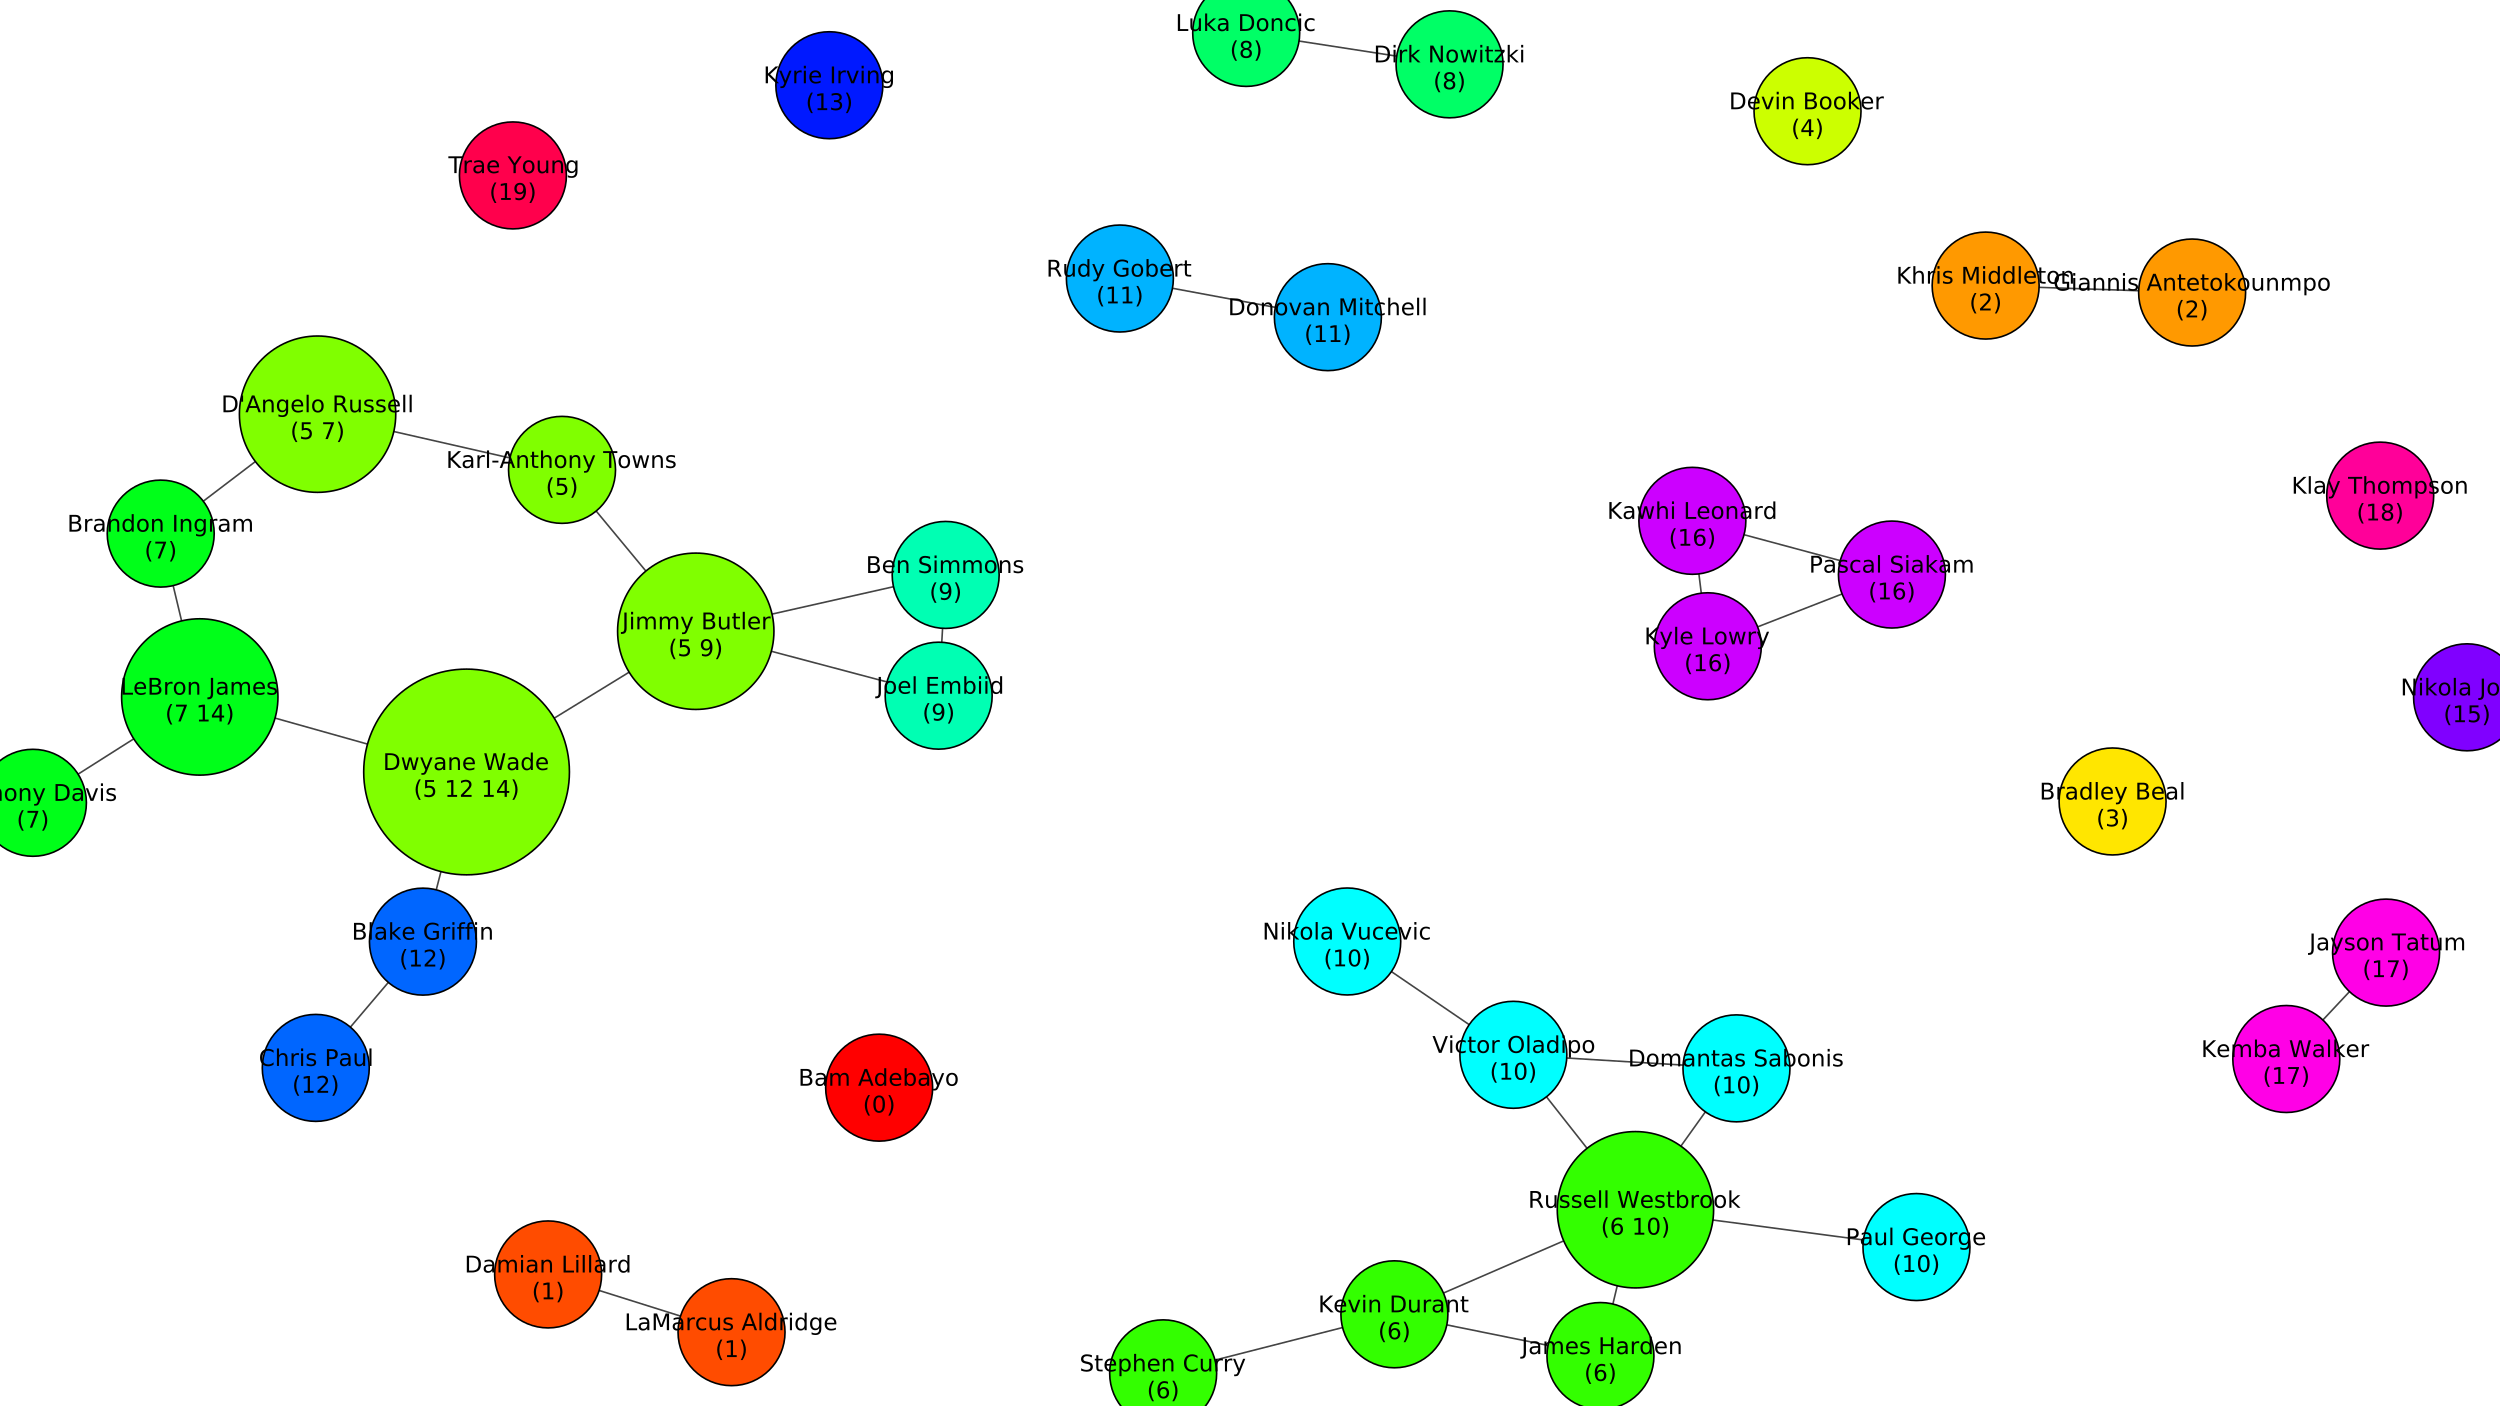 <?xml version="1.0" encoding="UTF-8"?>
<svg xmlns="http://www.w3.org/2000/svg" xmlns:xlink="http://www.w3.org/1999/xlink" width="1519.04pt" height="854.46pt" viewBox="0 0 1519.04 854.46" version="1.1">
<rect x="0" y="0" width="1519.04" height="854.46" fill="#333333" stroke="none"/>
<defs>
<g>
<symbol overflow="visible" id="glyph0-0">
<path style="stroke:none;" d="M 0.703 2.469 L 0.703 -9.875 L 7.703 -9.875 L 7.703 2.469 Z M 1.484 1.703 L 6.922 1.703 L 6.922 -9.078 L 1.484 -9.078 Z M 1.484 1.703 "/>
</symbol>
<symbol overflow="visible" id="glyph0-1">
<path style="stroke:none;" d="M 2.75 -4.875 L 2.75 -1.141 L 4.969 -1.141 C 5.707 -1.141 6.254 -1.289 6.609 -1.594 C 6.973 -1.906 7.156 -2.379 7.156 -3.016 C 7.156 -3.648 6.973 -4.117 6.609 -4.422 C 6.254 -4.723 5.707 -4.875 4.969 -4.875 Z M 2.75 -9.078 L 2.75 -6 L 4.797 -6 C 5.473 -6 5.973 -6.125 6.297 -6.375 C 6.629 -6.625 6.797 -7.008 6.797 -7.531 C 6.797 -8.051 6.629 -8.438 6.297 -8.688 C 5.973 -8.945 5.473 -9.078 4.797 -9.078 Z M 1.375 -10.203 L 4.906 -10.203 C 5.957 -10.203 6.766 -9.984 7.328 -9.547 C 7.898 -9.109 8.188 -8.488 8.188 -7.688 C 8.188 -7.062 8.039 -6.562 7.75 -6.188 C 7.457 -5.82 7.031 -5.594 6.469 -5.5 C 7.145 -5.352 7.672 -5.047 8.047 -4.578 C 8.422 -4.117 8.609 -3.547 8.609 -2.859 C 8.609 -1.941 8.297 -1.234 7.672 -0.734 C 7.055 -0.242 6.176 0 5.031 0 L 1.375 0 Z M 1.375 -10.203 "/>
</symbol>
<symbol overflow="visible" id="glyph0-2">
<path style="stroke:none;" d="M 4.797 -3.844 C 3.785 -3.844 3.082 -3.727 2.688 -3.5 C 2.289 -3.27 2.094 -2.875 2.094 -2.312 C 2.094 -1.863 2.238 -1.508 2.531 -1.25 C 2.832 -0.988 3.234 -0.859 3.734 -0.859 C 4.43 -0.859 4.988 -1.102 5.406 -1.594 C 5.832 -2.094 6.047 -2.75 6.047 -3.562 L 6.047 -3.844 Z M 7.312 -4.375 L 7.312 0 L 6.047 0 L 6.047 -1.156 C 5.766 -0.695 5.406 -0.352 4.969 -0.125 C 4.539 0.094 4.02 0.203 3.406 0.203 C 2.625 0.203 2 -0.016 1.531 -0.453 C 1.07 -0.898 0.844 -1.492 0.844 -2.234 C 0.844 -3.086 1.129 -3.734 1.703 -4.172 C 2.285 -4.609 3.145 -4.828 4.281 -4.828 L 6.047 -4.828 L 6.047 -4.953 C 6.047 -5.535 5.852 -5.984 5.469 -6.297 C 5.094 -6.617 4.562 -6.781 3.875 -6.781 C 3.438 -6.781 3.008 -6.723 2.594 -6.609 C 2.176 -6.504 1.781 -6.348 1.406 -6.141 L 1.406 -7.312 C 1.863 -7.488 2.305 -7.617 2.734 -7.703 C 3.172 -7.797 3.594 -7.844 4 -7.844 C 5.113 -7.844 5.941 -7.555 6.484 -6.984 C 7.035 -6.41 7.312 -5.539 7.312 -4.375 Z M 7.312 -4.375 "/>
</symbol>
<symbol overflow="visible" id="glyph0-3">
<path style="stroke:none;" d="M 7.281 -6.188 C 7.594 -6.75 7.969 -7.164 8.406 -7.438 C 8.844 -7.707 9.359 -7.844 9.953 -7.844 C 10.754 -7.844 11.367 -7.562 11.797 -7 C 12.234 -6.445 12.453 -5.656 12.453 -4.625 L 12.453 0 L 11.188 0 L 11.188 -4.578 C 11.188 -5.316 11.055 -5.863 10.797 -6.219 C 10.535 -6.57 10.141 -6.75 9.609 -6.75 C 8.953 -6.75 8.438 -6.531 8.062 -6.094 C 7.688 -5.664 7.5 -5.078 7.5 -4.328 L 7.5 0 L 6.234 0 L 6.234 -4.578 C 6.234 -5.316 6.102 -5.863 5.844 -6.219 C 5.582 -6.57 5.18 -6.75 4.641 -6.75 C 3.992 -6.75 3.477 -6.531 3.094 -6.094 C 2.719 -5.656 2.531 -5.066 2.531 -4.328 L 2.531 0 L 1.266 0 L 1.266 -7.656 L 2.531 -7.656 L 2.531 -6.469 C 2.82 -6.938 3.164 -7.281 3.562 -7.5 C 3.969 -7.727 4.445 -7.844 5 -7.844 C 5.551 -7.844 6.02 -7.703 6.406 -7.422 C 6.801 -7.141 7.094 -6.727 7.281 -6.188 Z M 7.281 -6.188 "/>
</symbol>
<symbol overflow="visible" id="glyph0-4">
<path style="stroke:none;" d=""/>
</symbol>
<symbol overflow="visible" id="glyph0-5">
<path style="stroke:none;" d="M 4.781 -8.844 L 2.906 -3.766 L 6.672 -3.766 Z M 4 -10.203 L 5.578 -10.203 L 9.469 0 L 8.031 0 L 7.094 -2.625 L 2.5 -2.625 L 1.562 0 L 0.109 0 Z M 4 -10.203 "/>
</symbol>
<symbol overflow="visible" id="glyph0-6">
<path style="stroke:none;" d="M 6.359 -6.5 L 6.359 -10.641 L 7.609 -10.641 L 7.609 0 L 6.359 0 L 6.359 -1.156 C 6.098 -0.695 5.766 -0.352 5.359 -0.125 C 4.953 0.094 4.469 0.203 3.906 0.203 C 2.977 0.203 2.223 -0.164 1.641 -0.906 C 1.055 -1.645 0.766 -2.617 0.766 -3.828 C 0.766 -5.023 1.055 -5.992 1.641 -6.734 C 2.223 -7.473 2.977 -7.844 3.906 -7.844 C 4.469 -7.844 4.953 -7.727 5.359 -7.5 C 5.766 -7.281 6.098 -6.945 6.359 -6.5 Z M 2.078 -3.828 C 2.078 -2.898 2.266 -2.172 2.641 -1.641 C 3.023 -1.117 3.551 -0.859 4.219 -0.859 C 4.875 -0.859 5.395 -1.117 5.781 -1.641 C 6.164 -2.172 6.359 -2.898 6.359 -3.828 C 6.359 -4.742 6.164 -5.461 5.781 -5.984 C 5.395 -6.516 4.875 -6.781 4.219 -6.781 C 3.551 -6.781 3.023 -6.516 2.641 -5.984 C 2.266 -5.461 2.078 -4.742 2.078 -3.828 Z M 2.078 -3.828 "/>
</symbol>
<symbol overflow="visible" id="glyph0-7">
<path style="stroke:none;" d="M 7.875 -4.141 L 7.875 -3.531 L 2.078 -3.531 C 2.141 -2.664 2.398 -2.004 2.859 -1.547 C 3.328 -1.098 3.977 -0.875 4.812 -0.875 C 5.301 -0.875 5.77 -0.93 6.219 -1.047 C 6.676 -1.16 7.129 -1.336 7.578 -1.578 L 7.578 -0.391 C 7.117 -0.203 6.648 -0.055 6.172 0.047 C 5.703 0.148 5.227 0.203 4.75 0.203 C 3.52 0.203 2.547 -0.148 1.828 -0.859 C 1.117 -1.578 0.766 -2.539 0.766 -3.75 C 0.766 -5.008 1.102 -6.004 1.781 -6.734 C 2.457 -7.473 3.375 -7.844 4.531 -7.844 C 5.562 -7.844 6.375 -7.508 6.969 -6.844 C 7.57 -6.188 7.875 -5.285 7.875 -4.141 Z M 6.609 -4.516 C 6.598 -5.203 6.406 -5.75 6.031 -6.156 C 5.656 -6.57 5.16 -6.781 4.547 -6.781 C 3.836 -6.781 3.27 -6.578 2.844 -6.172 C 2.426 -5.773 2.188 -5.219 2.125 -4.5 Z M 6.609 -4.516 "/>
</symbol>
<symbol overflow="visible" id="glyph0-8">
<path style="stroke:none;" d="M 6.812 -3.828 C 6.812 -4.742 6.617 -5.461 6.234 -5.984 C 5.859 -6.516 5.336 -6.781 4.672 -6.781 C 4.004 -6.781 3.477 -6.516 3.094 -5.984 C 2.719 -5.461 2.531 -4.742 2.531 -3.828 C 2.531 -2.898 2.719 -2.172 3.094 -1.641 C 3.477 -1.117 4.004 -0.859 4.672 -0.859 C 5.336 -0.859 5.859 -1.117 6.234 -1.641 C 6.617 -2.172 6.812 -2.898 6.812 -3.828 Z M 2.531 -6.5 C 2.801 -6.945 3.133 -7.281 3.531 -7.5 C 3.938 -7.727 4.422 -7.844 4.984 -7.844 C 5.91 -7.844 6.664 -7.473 7.25 -6.734 C 7.832 -5.992 8.125 -5.023 8.125 -3.828 C 8.125 -2.617 7.832 -1.645 7.25 -0.906 C 6.664 -0.164 5.91 0.203 4.984 0.203 C 4.422 0.203 3.938 0.094 3.531 -0.125 C 3.133 -0.352 2.801 -0.695 2.531 -1.156 L 2.531 0 L 1.266 0 L 1.266 -10.641 L 2.531 -10.641 Z M 2.531 -6.5 "/>
</symbol>
<symbol overflow="visible" id="glyph0-9">
<path style="stroke:none;" d="M 4.5 0.719 C 4.145 1.625 3.797 2.211 3.453 2.484 C 3.117 2.766 2.672 2.906 2.109 2.906 L 1.109 2.906 L 1.109 1.859 L 1.844 1.859 C 2.188 1.859 2.453 1.773 2.641 1.609 C 2.836 1.453 3.051 1.066 3.281 0.453 L 3.516 -0.125 L 0.422 -7.656 L 1.75 -7.656 L 4.141 -1.672 L 6.531 -7.656 L 7.875 -7.656 Z M 4.5 0.719 "/>
</symbol>
<symbol overflow="visible" id="glyph0-10">
<path style="stroke:none;" d="M 4.281 -6.781 C 3.613 -6.781 3.082 -6.516 2.688 -5.984 C 2.289 -5.461 2.094 -4.742 2.094 -3.828 C 2.094 -2.91 2.285 -2.188 2.672 -1.656 C 3.066 -1.133 3.602 -0.875 4.281 -0.875 C 4.957 -0.875 5.488 -1.133 5.875 -1.656 C 6.27 -2.188 6.469 -2.91 6.469 -3.828 C 6.469 -4.734 6.27 -5.453 5.875 -5.984 C 5.488 -6.516 4.957 -6.781 4.281 -6.781 Z M 4.281 -7.844 C 5.375 -7.844 6.234 -7.484 6.859 -6.766 C 7.484 -6.055 7.797 -5.078 7.797 -3.828 C 7.797 -2.566 7.484 -1.578 6.859 -0.859 C 6.234 -0.148 5.375 0.203 4.281 0.203 C 3.188 0.203 2.328 -0.148 1.703 -0.859 C 1.078 -1.578 0.766 -2.566 0.766 -3.828 C 0.766 -5.078 1.078 -6.055 1.703 -6.766 C 2.328 -7.484 3.188 -7.844 4.281 -7.844 Z M 4.281 -7.844 "/>
</symbol>
<symbol overflow="visible" id="glyph0-11">
<path style="stroke:none;" d="M 4.344 -10.625 C 3.727 -9.57 3.27 -8.531 2.969 -7.5 C 2.676 -6.477 2.531 -5.441 2.531 -4.391 C 2.531 -3.336 2.68 -2.297 2.984 -1.266 C 3.285 -0.234 3.738 0.801 4.344 1.844 L 3.25 1.844 C 2.562 0.77 2.047 -0.281 1.703 -1.312 C 1.367 -2.344 1.203 -3.367 1.203 -4.391 C 1.203 -5.41 1.367 -6.438 1.703 -7.469 C 2.047 -8.5 2.562 -9.551 3.25 -10.625 Z M 4.344 -10.625 "/>
</symbol>
<symbol overflow="visible" id="glyph0-12">
<path style="stroke:none;" d="M 4.453 -9.297 C 3.742 -9.297 3.207 -8.945 2.844 -8.25 C 2.488 -7.551 2.312 -6.5 2.312 -5.094 C 2.312 -3.695 2.488 -2.645 2.844 -1.938 C 3.207 -1.238 3.742 -0.891 4.453 -0.891 C 5.172 -0.891 5.707 -1.238 6.062 -1.938 C 6.414 -2.645 6.594 -3.695 6.594 -5.094 C 6.594 -6.5 6.414 -7.551 6.062 -8.25 C 5.707 -8.945 5.172 -9.297 4.453 -9.297 Z M 4.453 -10.391 C 5.598 -10.391 6.473 -9.938 7.078 -9.031 C 7.68 -8.125 7.984 -6.812 7.984 -5.094 C 7.984 -3.375 7.68 -2.062 7.078 -1.156 C 6.473 -0.25 5.598 0.203 4.453 0.203 C 3.305 0.203 2.43 -0.25 1.828 -1.156 C 1.223 -2.062 0.922 -3.375 0.922 -5.094 C 0.922 -6.812 1.223 -8.125 1.828 -9.031 C 2.43 -9.938 3.305 -10.391 4.453 -10.391 Z M 4.453 -10.391 "/>
</symbol>
<symbol overflow="visible" id="glyph0-13">
<path style="stroke:none;" d="M 1.125 -10.625 L 2.219 -10.625 C 2.895 -9.551 3.406 -8.5 3.75 -7.469 C 4.094 -6.438 4.266 -5.41 4.266 -4.391 C 4.266 -3.367 4.094 -2.344 3.75 -1.312 C 3.406 -0.281 2.895 0.77 2.219 1.844 L 1.125 1.844 C 1.727 0.801 2.176 -0.234 2.469 -1.266 C 2.77 -2.297 2.922 -3.336 2.922 -4.391 C 2.922 -5.441 2.77 -6.477 2.469 -7.5 C 2.176 -8.531 1.727 -9.57 1.125 -10.625 Z M 1.125 -10.625 "/>
</symbol>
<symbol overflow="visible" id="glyph0-14">
<path style="stroke:none;" d="M 1.375 -10.203 L 2.75 -10.203 L 2.75 -1.156 L 7.719 -1.156 L 7.719 0 L 1.375 0 Z M 1.375 -10.203 "/>
</symbol>
<symbol overflow="visible" id="glyph0-15">
<path style="stroke:none;" d="M 1.375 -10.203 L 3.438 -10.203 L 6.031 -3.266 L 8.656 -10.203 L 10.719 -10.203 L 10.719 0 L 9.359 0 L 9.359 -8.969 L 6.734 -1.969 L 5.344 -1.969 L 2.719 -8.969 L 2.719 0 L 1.375 0 Z M 1.375 -10.203 "/>
</symbol>
<symbol overflow="visible" id="glyph0-16">
<path style="stroke:none;" d="M 5.75 -6.484 C 5.613 -6.566 5.461 -6.625 5.297 -6.656 C 5.129 -6.695 4.945 -6.719 4.75 -6.719 C 4.031 -6.719 3.477 -6.484 3.094 -6.016 C 2.719 -5.555 2.531 -4.895 2.531 -4.031 L 2.531 0 L 1.266 0 L 1.266 -7.656 L 2.531 -7.656 L 2.531 -6.469 C 2.801 -6.938 3.145 -7.281 3.562 -7.5 C 3.988 -7.727 4.504 -7.844 5.109 -7.844 C 5.203 -7.844 5.301 -7.836 5.406 -7.828 C 5.508 -7.816 5.625 -7.797 5.75 -7.766 Z M 5.75 -6.484 "/>
</symbol>
<symbol overflow="visible" id="glyph0-17">
<path style="stroke:none;" d="M 6.828 -7.359 L 6.828 -6.188 C 6.473 -6.383 6.113 -6.531 5.75 -6.625 C 5.395 -6.727 5.035 -6.781 4.672 -6.781 C 3.859 -6.781 3.223 -6.52 2.766 -6 C 2.316 -5.477 2.094 -4.754 2.094 -3.828 C 2.094 -2.891 2.316 -2.16 2.766 -1.641 C 3.223 -1.129 3.859 -0.875 4.672 -0.875 C 5.035 -0.875 5.395 -0.922 5.75 -1.016 C 6.113 -1.109 6.473 -1.254 6.828 -1.453 L 6.828 -0.297 C 6.473 -0.129 6.109 -0.004 5.734 0.078 C 5.359 0.16 4.961 0.203 4.547 0.203 C 3.391 0.203 2.469 -0.156 1.781 -0.875 C 1.102 -1.602 0.766 -2.586 0.766 -3.828 C 0.766 -5.066 1.109 -6.047 1.797 -6.766 C 2.484 -7.484 3.426 -7.844 4.625 -7.844 C 5.008 -7.844 5.383 -7.801 5.75 -7.719 C 6.125 -7.645 6.484 -7.523 6.828 -7.359 Z M 6.828 -7.359 "/>
</symbol>
<symbol overflow="visible" id="glyph0-18">
<path style="stroke:none;" d="M 1.188 -3.016 L 1.188 -7.656 L 2.453 -7.656 L 2.453 -3.062 C 2.453 -2.344 2.594 -1.801 2.875 -1.438 C 3.156 -1.07 3.578 -0.891 4.141 -0.891 C 4.816 -0.891 5.352 -1.102 5.75 -1.531 C 6.145 -1.969 6.344 -2.562 6.344 -3.312 L 6.344 -7.656 L 7.609 -7.656 L 7.609 0 L 6.344 0 L 6.344 -1.172 C 6.039 -0.711 5.688 -0.367 5.281 -0.141 C 4.875 0.086 4.406 0.203 3.875 0.203 C 3 0.203 2.332 -0.066 1.875 -0.609 C 1.414 -1.16 1.188 -1.961 1.188 -3.016 Z M 4.359 -7.844 Z M 4.359 -7.844 "/>
</symbol>
<symbol overflow="visible" id="glyph0-19">
<path style="stroke:none;" d="M 6.203 -7.438 L 6.203 -6.234 C 5.848 -6.422 5.477 -6.555 5.094 -6.641 C 4.707 -6.734 4.312 -6.781 3.906 -6.781 C 3.281 -6.781 2.812 -6.688 2.5 -6.5 C 2.188 -6.312 2.031 -6.023 2.031 -5.641 C 2.031 -5.348 2.141 -5.117 2.359 -4.953 C 2.586 -4.785 3.039 -4.629 3.719 -4.484 L 4.141 -4.375 C 5.035 -4.188 5.672 -3.914 6.047 -3.562 C 6.422 -3.219 6.609 -2.734 6.609 -2.109 C 6.609 -1.398 6.328 -0.836 5.766 -0.422 C 5.203 -0.004 4.43 0.203 3.453 0.203 C 3.035 0.203 2.602 0.16 2.156 0.078 C 1.719 -0.004 1.254 -0.125 0.766 -0.281 L 0.766 -1.578 C 1.223 -1.336 1.676 -1.156 2.125 -1.031 C 2.582 -0.914 3.031 -0.859 3.469 -0.859 C 4.062 -0.859 4.516 -0.957 4.828 -1.156 C 5.148 -1.363 5.312 -1.648 5.312 -2.016 C 5.312 -2.359 5.195 -2.617 4.969 -2.797 C 4.738 -2.984 4.234 -3.16 3.453 -3.328 L 3.016 -3.438 C 2.242 -3.594 1.68 -3.844 1.328 -4.188 C 0.984 -4.531 0.812 -4.992 0.812 -5.578 C 0.812 -6.305 1.066 -6.863 1.578 -7.25 C 2.086 -7.645 2.812 -7.844 3.75 -7.844 C 4.219 -7.844 4.656 -7.805 5.062 -7.734 C 5.477 -7.672 5.859 -7.57 6.203 -7.438 Z M 6.203 -7.438 "/>
</symbol>
<symbol overflow="visible" id="glyph0-20">
<path style="stroke:none;" d="M 1.312 -10.641 L 2.578 -10.641 L 2.578 0 L 1.312 0 Z M 1.312 -10.641 "/>
</symbol>
<symbol overflow="visible" id="glyph0-21">
<path style="stroke:none;" d="M 1.312 -7.656 L 2.578 -7.656 L 2.578 0 L 1.312 0 Z M 1.312 -10.641 L 2.578 -10.641 L 2.578 -9.047 L 1.312 -9.047 Z M 1.312 -10.641 "/>
</symbol>
<symbol overflow="visible" id="glyph0-22">
<path style="stroke:none;" d="M 6.359 -3.922 C 6.359 -4.828 6.172 -5.531 5.797 -6.031 C 5.422 -6.531 4.895 -6.781 4.219 -6.781 C 3.539 -6.781 3.016 -6.531 2.641 -6.031 C 2.266 -5.531 2.078 -4.828 2.078 -3.922 C 2.078 -3.016 2.266 -2.305 2.641 -1.797 C 3.016 -1.297 3.539 -1.047 4.219 -1.047 C 4.895 -1.047 5.422 -1.297 5.797 -1.797 C 6.172 -2.305 6.359 -3.016 6.359 -3.922 Z M 7.609 -0.953 C 7.609 0.348 7.316 1.316 6.734 1.953 C 6.16 2.586 5.281 2.906 4.094 2.906 C 3.645 2.906 3.223 2.875 2.828 2.812 C 2.441 2.75 2.066 2.648 1.703 2.516 L 1.703 1.281 C 2.066 1.488 2.426 1.641 2.781 1.734 C 3.145 1.828 3.516 1.875 3.891 1.875 C 4.711 1.875 5.328 1.656 5.734 1.219 C 6.148 0.789 6.359 0.145 6.359 -0.719 L 6.359 -1.344 C 6.098 -0.895 5.766 -0.555 5.359 -0.328 C 4.953 -0.109 4.469 0 3.906 0 C 2.969 0 2.207 -0.352 1.625 -1.062 C 1.051 -1.781 0.766 -2.734 0.766 -3.922 C 0.766 -5.098 1.051 -6.047 1.625 -6.766 C 2.207 -7.484 2.969 -7.844 3.906 -7.844 C 4.469 -7.844 4.953 -7.727 5.359 -7.5 C 5.766 -7.281 6.098 -6.945 6.359 -6.5 L 6.359 -7.656 L 7.609 -7.656 Z M 7.609 -0.953 "/>
</symbol>
<symbol overflow="visible" id="glyph0-23">
<path style="stroke:none;" d="M 1.734 -1.156 L 4 -1.156 L 4 -8.953 L 1.531 -8.453 L 1.531 -9.719 L 3.984 -10.203 L 5.359 -10.203 L 5.359 -1.156 L 7.609 -1.156 L 7.609 0 L 1.734 0 Z M 1.734 -1.156 "/>
</symbol>
<symbol overflow="visible" id="glyph0-24">
<path style="stroke:none;" d="M 8.328 -1.453 L 8.328 -4.203 L 6.078 -4.203 L 6.078 -5.328 L 9.703 -5.328 L 9.703 -0.953 C 9.172 -0.578 8.582 -0.289 7.938 -0.094 C 7.289 0.102 6.602 0.203 5.875 0.203 C 4.281 0.203 3.031 -0.258 2.125 -1.188 C 1.227 -2.125 0.781 -3.426 0.781 -5.094 C 0.781 -6.758 1.227 -8.055 2.125 -8.984 C 3.031 -9.922 4.281 -10.391 5.875 -10.391 C 6.539 -10.391 7.172 -10.305 7.766 -10.141 C 8.367 -9.984 8.926 -9.742 9.438 -9.422 L 9.438 -7.953 C 8.926 -8.379 8.383 -8.703 7.812 -8.922 C 7.238 -9.141 6.633 -9.25 6 -9.25 C 4.75 -9.25 3.812 -8.898 3.188 -8.203 C 2.562 -7.516 2.25 -6.477 2.25 -5.094 C 2.25 -3.719 2.562 -2.68 3.188 -1.984 C 3.812 -1.285 4.75 -0.938 6 -0.938 C 6.488 -0.938 6.922 -0.977 7.297 -1.062 C 7.68 -1.145 8.023 -1.273 8.328 -1.453 Z M 8.328 -1.453 "/>
</symbol>
<symbol overflow="visible" id="glyph0-25">
<path style="stroke:none;" d="M 7.688 -4.625 L 7.688 0 L 6.422 0 L 6.422 -4.578 C 6.422 -5.305 6.281 -5.848 6 -6.203 C 5.719 -6.566 5.297 -6.75 4.734 -6.75 C 4.055 -6.75 3.52 -6.531 3.125 -6.094 C 2.727 -5.664 2.531 -5.078 2.531 -4.328 L 2.531 0 L 1.266 0 L 1.266 -7.656 L 2.531 -7.656 L 2.531 -6.469 C 2.832 -6.926 3.188 -7.27 3.594 -7.5 C 4.008 -7.727 4.484 -7.844 5.016 -7.844 C 5.891 -7.844 6.551 -7.566 7 -7.016 C 7.457 -6.473 7.688 -5.676 7.688 -4.625 Z M 7.688 -4.625 "/>
</symbol>
<symbol overflow="visible" id="glyph0-26">
<path style="stroke:none;" d="M 2.562 -9.828 L 2.562 -7.656 L 5.156 -7.656 L 5.156 -6.672 L 2.562 -6.672 L 2.562 -2.516 C 2.562 -1.898 2.645 -1.5 2.812 -1.312 C 2.988 -1.133 3.336 -1.047 3.859 -1.047 L 5.156 -1.047 L 5.156 0 L 3.859 0 C 2.891 0 2.219 -0.18 1.844 -0.547 C 1.477 -0.91 1.297 -1.566 1.297 -2.516 L 1.297 -6.672 L 0.375 -6.672 L 0.375 -7.656 L 1.297 -7.656 L 1.297 -9.828 Z M 2.562 -9.828 "/>
</symbol>
<symbol overflow="visible" id="glyph0-27">
<path style="stroke:none;" d="M 1.266 -10.641 L 2.531 -10.641 L 2.531 -4.359 L 6.297 -7.656 L 7.891 -7.656 L 3.828 -4.078 L 8.062 0 L 6.422 0 L 2.531 -3.734 L 2.531 0 L 1.266 0 Z M 1.266 -10.641 "/>
</symbol>
<symbol overflow="visible" id="glyph0-28">
<path style="stroke:none;" d="M 2.531 -1.156 L 2.531 2.906 L 1.266 2.906 L 1.266 -7.656 L 2.531 -7.656 L 2.531 -6.5 C 2.801 -6.945 3.133 -7.281 3.531 -7.5 C 3.938 -7.727 4.422 -7.844 4.984 -7.844 C 5.91 -7.844 6.664 -7.473 7.25 -6.734 C 7.832 -5.992 8.125 -5.023 8.125 -3.828 C 8.125 -2.617 7.832 -1.645 7.25 -0.906 C 6.664 -0.164 5.91 0.203 4.984 0.203 C 4.422 0.203 3.938 0.094 3.531 -0.125 C 3.133 -0.352 2.801 -0.695 2.531 -1.156 Z M 6.812 -3.828 C 6.812 -4.742 6.617 -5.461 6.234 -5.984 C 5.859 -6.516 5.336 -6.781 4.672 -6.781 C 4.004 -6.781 3.477 -6.516 3.094 -5.984 C 2.719 -5.461 2.531 -4.742 2.531 -3.828 C 2.531 -2.898 2.719 -2.172 3.094 -1.641 C 3.477 -1.117 4.004 -0.859 4.672 -0.859 C 5.336 -0.859 5.859 -1.117 6.234 -1.641 C 6.617 -2.172 6.812 -2.898 6.812 -3.828 Z M 6.812 -3.828 "/>
</symbol>
<symbol overflow="visible" id="glyph0-29">
<path style="stroke:none;" d="M 2.688 -1.156 L 7.5 -1.156 L 7.5 0 L 1.031 0 L 1.031 -1.156 C 1.551 -1.695 2.266 -2.426 3.172 -3.344 C 4.078 -4.258 4.645 -4.848 4.875 -5.109 C 5.312 -5.609 5.617 -6.031 5.797 -6.375 C 5.973 -6.719 6.062 -7.055 6.062 -7.391 C 6.062 -7.93 5.867 -8.375 5.484 -8.719 C 5.109 -9.062 4.613 -9.234 4 -9.234 C 3.57 -9.234 3.117 -9.156 2.641 -9 C 2.16 -8.852 1.645 -8.625 1.094 -8.312 L 1.094 -9.719 C 1.645 -9.938 2.16 -10.102 2.641 -10.219 C 3.129 -10.332 3.578 -10.391 3.984 -10.391 C 5.035 -10.391 5.875 -10.125 6.5 -9.594 C 7.133 -9.07 7.453 -8.367 7.453 -7.484 C 7.453 -7.055 7.375 -6.656 7.219 -6.281 C 7.062 -5.906 6.773 -5.461 6.359 -4.953 C 6.242 -4.828 5.879 -4.445 5.266 -3.812 C 4.66 -3.176 3.801 -2.289 2.688 -1.156 Z M 2.688 -1.156 "/>
</symbol>
<symbol overflow="visible" id="glyph0-30">
<path style="stroke:none;" d="M 5.688 -5.5 C 6.344 -5.363 6.852 -5.07 7.219 -4.625 C 7.594 -4.176 7.781 -3.625 7.781 -2.969 C 7.781 -1.957 7.43 -1.176 6.734 -0.625 C 6.047 -0.07 5.066 0.203 3.797 0.203 C 3.367 0.203 2.926 0.156 2.469 0.062 C 2.02 -0.02 1.551 -0.145 1.062 -0.312 L 1.062 -1.641 C 1.445 -1.422 1.867 -1.254 2.328 -1.141 C 2.785 -1.023 3.258 -0.969 3.75 -0.969 C 4.613 -0.969 5.27 -1.133 5.719 -1.469 C 6.176 -1.812 6.406 -2.312 6.406 -2.969 C 6.406 -3.57 6.191 -4.039 5.766 -4.375 C 5.348 -4.719 4.766 -4.891 4.016 -4.891 L 2.828 -4.891 L 2.828 -6.016 L 4.078 -6.016 C 4.754 -6.016 5.27 -6.148 5.625 -6.422 C 5.988 -6.703 6.172 -7.098 6.172 -7.609 C 6.172 -8.129 5.984 -8.531 5.609 -8.812 C 5.242 -9.094 4.711 -9.234 4.016 -9.234 C 3.641 -9.234 3.234 -9.191 2.797 -9.109 C 2.367 -9.023 1.895 -8.895 1.375 -8.719 L 1.375 -9.953 C 1.895 -10.098 2.383 -10.207 2.844 -10.281 C 3.301 -10.352 3.734 -10.391 4.141 -10.391 C 5.191 -10.391 6.02 -10.148 6.625 -9.672 C 7.238 -9.203 7.547 -8.562 7.547 -7.75 C 7.547 -7.176 7.383 -6.695 7.062 -6.312 C 6.738 -5.926 6.281 -5.656 5.688 -5.5 Z M 5.688 -5.5 "/>
</symbol>
<symbol overflow="visible" id="glyph0-31">
<path style="stroke:none;" d="M 2.75 -9.078 L 2.75 -1.141 L 4.422 -1.141 C 5.828 -1.141 6.859 -1.457 7.516 -2.094 C 8.172 -2.727 8.5 -3.734 8.5 -5.109 C 8.5 -6.484 8.172 -7.488 7.516 -8.125 C 6.859 -8.758 5.828 -9.078 4.422 -9.078 Z M 1.375 -10.203 L 4.219 -10.203 C 6.188 -10.203 7.633 -9.789 8.562 -8.969 C 9.488 -8.145 9.953 -6.859 9.953 -5.109 C 9.953 -3.348 9.488 -2.055 8.562 -1.234 C 7.633 -0.41 6.188 0 4.219 0 L 1.375 0 Z M 1.375 -10.203 "/>
</symbol>
<symbol overflow="visible" id="glyph0-32">
<path style="stroke:none;" d="M 0.422 -7.656 L 1.75 -7.656 L 4.141 -1.234 L 6.531 -7.656 L 7.875 -7.656 L 5 0 L 3.281 0 Z M 0.422 -7.656 "/>
</symbol>
<symbol overflow="visible" id="glyph0-33">
<path style="stroke:none;" d="M 5.297 -9 L 1.812 -3.562 L 5.297 -3.562 Z M 4.922 -10.203 L 6.672 -10.203 L 6.672 -3.562 L 8.125 -3.562 L 8.125 -2.406 L 6.672 -2.406 L 6.672 0 L 5.297 0 L 5.297 -2.406 L 0.688 -2.406 L 0.688 -3.734 Z M 4.922 -10.203 "/>
</symbol>
<symbol overflow="visible" id="glyph0-34">
<path style="stroke:none;" d="M 1.375 -10.203 L 2.75 -10.203 L 2.75 -0.719 C 2.75 0.52 2.516 1.414 2.047 1.969 C 1.586 2.52 0.836 2.797 -0.203 2.797 L -0.719 2.797 L -0.719 1.641 L -0.297 1.641 C 0.316 1.641 0.75 1.469 1 1.125 C 1.25 0.781 1.375 0.164 1.375 -0.719 Z M 1.375 -10.203 "/>
</symbol>
<symbol overflow="visible" id="glyph0-35">
<path style="stroke:none;" d="M 1.516 -10.203 L 6.938 -10.203 L 6.938 -9.047 L 2.781 -9.047 L 2.781 -6.547 C 2.977 -6.609 3.176 -6.656 3.375 -6.688 C 3.57 -6.727 3.773 -6.75 3.984 -6.75 C 5.117 -6.75 6.02 -6.438 6.688 -5.812 C 7.352 -5.188 7.688 -4.344 7.688 -3.281 C 7.688 -2.176 7.344 -1.316 6.656 -0.703 C 5.977 -0.098 5.016 0.203 3.766 0.203 C 3.336 0.203 2.898 0.164 2.453 0.094 C 2.016 0.02 1.555 -0.086 1.078 -0.234 L 1.078 -1.625 C 1.492 -1.406 1.922 -1.238 2.359 -1.125 C 2.797 -1.02 3.254 -0.969 3.734 -0.969 C 4.523 -0.969 5.148 -1.172 5.609 -1.578 C 6.066 -1.992 6.297 -2.562 6.297 -3.281 C 6.297 -3.988 6.066 -4.547 5.609 -4.953 C 5.148 -5.367 4.523 -5.578 3.734 -5.578 C 3.367 -5.578 3 -5.535 2.625 -5.453 C 2.258 -5.379 1.891 -5.254 1.516 -5.078 Z M 1.516 -10.203 "/>
</symbol>
<symbol overflow="visible" id="glyph0-36">
<path style="stroke:none;" d="M 1.531 -0.219 L 1.531 -1.469 C 1.883 -1.301 2.238 -1.176 2.594 -1.094 C 2.945 -1.008 3.297 -0.969 3.641 -0.969 C 4.547 -0.969 5.238 -1.27 5.719 -1.875 C 6.207 -2.488 6.484 -3.422 6.547 -4.672 C 6.285 -4.285 5.953 -3.984 5.547 -3.766 C 5.141 -3.555 4.691 -3.453 4.203 -3.453 C 3.18 -3.453 2.367 -3.758 1.766 -4.375 C 1.172 -5 0.875 -5.848 0.875 -6.922 C 0.875 -7.961 1.18 -8.801 1.797 -9.438 C 2.422 -10.07 3.25 -10.391 4.281 -10.391 C 5.469 -10.391 6.367 -9.938 6.984 -9.031 C 7.609 -8.125 7.922 -6.812 7.922 -5.094 C 7.922 -3.488 7.539 -2.203 6.781 -1.234 C 6.02 -0.273 4.992 0.203 3.703 0.203 C 3.348 0.203 2.992 0.164 2.641 0.094 C 2.285 0.031 1.914 -0.07 1.531 -0.219 Z M 4.281 -4.547 C 4.906 -4.547 5.395 -4.754 5.75 -5.172 C 6.113 -5.598 6.297 -6.18 6.297 -6.922 C 6.297 -7.648 6.113 -8.227 5.75 -8.656 C 5.395 -9.082 4.906 -9.297 4.281 -9.297 C 3.664 -9.297 3.176 -9.082 2.812 -8.656 C 2.445 -8.227 2.266 -7.648 2.266 -6.922 C 2.266 -6.18 2.445 -5.598 2.812 -5.172 C 3.176 -4.754 3.664 -4.547 4.281 -4.547 Z M 4.281 -4.547 "/>
</symbol>
<symbol overflow="visible" id="glyph0-37">
<path style="stroke:none;" d="M 7.5 -9.875 L 7.5 -8.531 C 6.969 -8.781 6.469 -8.961 6 -9.078 C 5.539 -9.203 5.094 -9.266 4.656 -9.266 C 3.906 -9.266 3.328 -9.117 2.922 -8.828 C 2.516 -8.535 2.312 -8.125 2.312 -7.594 C 2.312 -7.133 2.445 -6.789 2.719 -6.562 C 2.988 -6.332 3.504 -6.148 4.266 -6.016 L 5.094 -5.844 C 6.125 -5.645 6.883 -5.297 7.375 -4.797 C 7.863 -4.305 8.109 -3.645 8.109 -2.812 C 8.109 -1.82 7.773 -1.07 7.109 -0.562 C 6.453 -0.051 5.484 0.203 4.203 0.203 C 3.711 0.203 3.195 0.145 2.656 0.031 C 2.113 -0.07 1.551 -0.234 0.969 -0.453 L 0.969 -1.875 C 1.531 -1.562 2.078 -1.32 2.609 -1.156 C 3.148 -1 3.68 -0.922 4.203 -0.922 C 4.984 -0.922 5.586 -1.078 6.016 -1.391 C 6.453 -1.703 6.672 -2.145 6.672 -2.719 C 6.672 -3.219 6.516 -3.609 6.203 -3.891 C 5.898 -4.172 5.395 -4.383 4.688 -4.531 L 3.844 -4.688 C 2.812 -4.895 2.066 -5.219 1.609 -5.656 C 1.148 -6.094 0.922 -6.703 0.922 -7.484 C 0.922 -8.379 1.238 -9.086 1.875 -9.609 C 2.508 -10.129 3.383 -10.391 4.5 -10.391 C 4.977 -10.391 5.469 -10.344 5.969 -10.25 C 6.469 -10.164 6.977 -10.039 7.5 -9.875 Z M 7.5 -9.875 "/>
</symbol>
<symbol overflow="visible" id="glyph0-38">
<path style="stroke:none;" d="M 7.688 -4.625 L 7.688 0 L 6.422 0 L 6.422 -4.578 C 6.422 -5.305 6.281 -5.848 6 -6.203 C 5.719 -6.566 5.297 -6.75 4.734 -6.75 C 4.055 -6.75 3.52 -6.531 3.125 -6.094 C 2.727 -5.664 2.531 -5.078 2.531 -4.328 L 2.531 0 L 1.266 0 L 1.266 -10.641 L 2.531 -10.641 L 2.531 -6.469 C 2.832 -6.926 3.188 -7.27 3.594 -7.5 C 4.008 -7.727 4.484 -7.844 5.016 -7.844 C 5.891 -7.844 6.551 -7.566 7 -7.016 C 7.457 -6.473 7.688 -5.676 7.688 -4.625 Z M 7.688 -4.625 "/>
</symbol>
<symbol overflow="visible" id="glyph0-39">
<path style="stroke:none;" d="M 9.016 -9.422 L 9.016 -7.969 C 8.547 -8.395 8.047 -8.711 7.516 -8.922 C 6.992 -9.141 6.441 -9.25 5.859 -9.25 C 4.691 -9.25 3.797 -8.891 3.172 -8.172 C 2.555 -7.461 2.25 -6.438 2.25 -5.094 C 2.25 -3.75 2.555 -2.719 3.172 -2 C 3.797 -1.289 4.691 -0.938 5.859 -0.938 C 6.441 -0.938 6.992 -1.039 7.516 -1.25 C 8.047 -1.469 8.547 -1.797 9.016 -2.234 L 9.016 -0.781 C 8.535 -0.457 8.023 -0.211 7.484 -0.047 C 6.941 0.117 6.367 0.203 5.766 0.203 C 4.223 0.203 3.004 -0.27 2.109 -1.219 C 1.223 -2.164 0.781 -3.457 0.781 -5.094 C 0.781 -6.727 1.223 -8.02 2.109 -8.969 C 3.004 -9.914 4.223 -10.391 5.766 -10.391 C 6.379 -10.391 6.957 -10.305 7.5 -10.141 C 8.039 -9.984 8.547 -9.742 9.016 -9.422 Z M 9.016 -9.422 "/>
</symbol>
<symbol overflow="visible" id="glyph0-40">
<path style="stroke:none;" d="M 4.625 -5.656 C 4 -5.656 3.504 -5.441 3.141 -5.016 C 2.785 -4.586 2.609 -4.008 2.609 -3.281 C 2.609 -2.539 2.785 -1.957 3.141 -1.531 C 3.504 -1.102 4 -0.891 4.625 -0.891 C 5.238 -0.891 5.727 -1.102 6.094 -1.531 C 6.457 -1.957 6.641 -2.539 6.641 -3.281 C 6.641 -4.008 6.457 -4.586 6.094 -5.016 C 5.727 -5.441 5.238 -5.656 4.625 -5.656 Z M 7.359 -9.984 L 7.359 -8.719 C 7.016 -8.883 6.664 -9.008 6.312 -9.094 C 5.957 -9.188 5.609 -9.234 5.266 -9.234 C 4.348 -9.234 3.648 -8.926 3.172 -8.312 C 2.691 -7.695 2.422 -6.766 2.359 -5.516 C 2.617 -5.91 2.953 -6.211 3.359 -6.422 C 3.766 -6.641 4.211 -6.75 4.703 -6.75 C 5.723 -6.75 6.531 -6.438 7.125 -5.812 C 7.727 -5.188 8.031 -4.344 8.031 -3.281 C 8.031 -2.227 7.719 -1.383 7.094 -0.75 C 6.477 -0.113 5.656 0.203 4.625 0.203 C 3.438 0.203 2.531 -0.25 1.906 -1.156 C 1.289 -2.062 0.984 -3.375 0.984 -5.094 C 0.984 -6.707 1.363 -7.992 2.125 -8.953 C 2.895 -9.91 3.922 -10.391 5.203 -10.391 C 5.555 -10.391 5.906 -10.352 6.25 -10.281 C 6.602 -10.219 6.973 -10.117 7.359 -9.984 Z M 7.359 -9.984 "/>
</symbol>
<symbol overflow="visible" id="glyph0-41">
<path style="stroke:none;" d="M 1.156 -10.203 L 7.719 -10.203 L 7.719 -9.625 L 4 0 L 2.562 0 L 6.047 -9.047 L 1.156 -9.047 Z M 1.156 -10.203 "/>
</symbol>
<symbol overflow="visible" id="glyph0-42">
<path style="stroke:none;" d="M 4.453 -4.844 C 3.797 -4.844 3.281 -4.664 2.906 -4.312 C 2.531 -3.969 2.344 -3.488 2.344 -2.875 C 2.344 -2.258 2.531 -1.773 2.906 -1.422 C 3.281 -1.066 3.797 -0.891 4.453 -0.891 C 5.109 -0.891 5.625 -1.066 6 -1.422 C 6.375 -1.773 6.562 -2.258 6.562 -2.875 C 6.562 -3.488 6.375 -3.969 6 -4.312 C 5.625 -4.664 5.109 -4.844 4.453 -4.844 Z M 3.062 -5.438 C 2.477 -5.582 2.02 -5.859 1.688 -6.266 C 1.352 -6.672 1.188 -7.164 1.188 -7.75 C 1.188 -8.562 1.477 -9.203 2.062 -9.672 C 2.645 -10.148 3.441 -10.391 4.453 -10.391 C 5.461 -10.391 6.258 -10.148 6.844 -9.672 C 7.426 -9.203 7.719 -8.562 7.719 -7.75 C 7.719 -7.164 7.551 -6.672 7.219 -6.266 C 6.883 -5.859 6.426 -5.582 5.844 -5.438 C 6.508 -5.281 7.023 -4.973 7.391 -4.516 C 7.766 -4.066 7.953 -3.52 7.953 -2.875 C 7.953 -1.883 7.648 -1.125 7.047 -0.594 C 6.441 -0.062 5.578 0.203 4.453 0.203 C 3.328 0.203 2.461 -0.062 1.859 -0.594 C 1.254 -1.125 0.953 -1.883 0.953 -2.875 C 0.953 -3.52 1.141 -4.066 1.516 -4.516 C 1.891 -4.973 2.406 -5.281 3.062 -5.438 Z M 2.562 -7.609 C 2.562 -7.086 2.727 -6.676 3.062 -6.375 C 3.395 -6.082 3.859 -5.938 4.453 -5.938 C 5.047 -5.938 5.508 -6.082 5.844 -6.375 C 6.176 -6.676 6.344 -7.086 6.344 -7.609 C 6.344 -8.141 6.176 -8.551 5.844 -8.844 C 5.508 -9.145 5.047 -9.297 4.453 -9.297 C 3.859 -9.297 3.395 -9.145 3.062 -8.844 C 2.727 -8.551 2.562 -8.141 2.562 -7.609 Z M 2.562 -7.609 "/>
</symbol>
<symbol overflow="visible" id="glyph0-43">
<path style="stroke:none;" d="M 1.375 -10.203 L 2.75 -10.203 L 2.75 -5.891 L 7.328 -10.203 L 9.109 -10.203 L 4.047 -5.453 L 9.469 0 L 7.656 0 L 2.75 -4.922 L 2.75 0 L 1.375 0 Z M 1.375 -10.203 "/>
</symbol>
<symbol overflow="visible" id="glyph0-44">
<path style="stroke:none;" d="M 1.375 -10.203 L 7.828 -10.203 L 7.828 -9.047 L 2.75 -9.047 L 2.75 -6.016 L 7.609 -6.016 L 7.609 -4.859 L 2.75 -4.859 L 2.75 -1.156 L 7.953 -1.156 L 7.953 0 L 1.375 0 Z M 1.375 -10.203 "/>
</symbol>
<symbol overflow="visible" id="glyph0-45">
<path style="stroke:none;" d="M 2.75 -9.078 L 2.75 -5.234 L 4.484 -5.234 C 5.129 -5.234 5.629 -5.398 5.984 -5.734 C 6.336 -6.066 6.516 -6.539 6.516 -7.156 C 6.516 -7.77 6.336 -8.242 5.984 -8.578 C 5.629 -8.91 5.129 -9.078 4.484 -9.078 Z M 1.375 -10.203 L 4.484 -10.203 C 5.629 -10.203 6.492 -9.941 7.078 -9.422 C 7.672 -8.91 7.969 -8.156 7.969 -7.156 C 7.969 -6.145 7.672 -5.383 7.078 -4.875 C 6.492 -4.363 5.629 -4.109 4.484 -4.109 L 2.75 -4.109 L 2.75 0 L 1.375 0 Z M 1.375 -10.203 "/>
</symbol>
<symbol overflow="visible" id="glyph0-46">
<path style="stroke:none;" d="M 6.219 -4.781 C 6.508 -4.688 6.797 -4.473 7.078 -4.141 C 7.359 -3.816 7.641 -3.367 7.922 -2.797 L 9.328 0 L 7.844 0 L 6.531 -2.625 C 6.195 -3.301 5.867 -3.75 5.547 -3.969 C 5.234 -4.195 4.805 -4.312 4.266 -4.312 L 2.75 -4.312 L 2.75 0 L 1.375 0 L 1.375 -10.203 L 4.484 -10.203 C 5.648 -10.203 6.52 -9.957 7.094 -9.469 C 7.676 -8.988 7.969 -8.254 7.969 -7.266 C 7.969 -6.617 7.816 -6.082 7.516 -5.656 C 7.211 -5.238 6.781 -4.945 6.219 -4.781 Z M 2.75 -9.078 L 2.75 -5.453 L 4.484 -5.453 C 5.148 -5.453 5.656 -5.602 6 -5.906 C 6.344 -6.219 6.516 -6.672 6.516 -7.266 C 6.516 -7.859 6.344 -8.305 6 -8.609 C 5.656 -8.922 5.148 -9.078 4.484 -9.078 Z M 2.75 -9.078 "/>
</symbol>
<symbol overflow="visible" id="glyph0-47">
<path style="stroke:none;" d="M 5.203 -10.641 L 5.203 -9.594 L 4 -9.594 C 3.539 -9.594 3.223 -9.5 3.047 -9.312 C 2.879 -9.133 2.797 -8.805 2.797 -8.328 L 2.797 -7.656 L 4.859 -7.656 L 4.859 -6.672 L 2.797 -6.672 L 2.797 0 L 1.531 0 L 1.531 -6.672 L 0.328 -6.672 L 0.328 -7.656 L 1.531 -7.656 L 1.531 -8.188 C 1.531 -9.039 1.727 -9.66 2.125 -10.047 C 2.52 -10.441 3.145 -10.641 4 -10.641 Z M 5.203 -10.641 "/>
</symbol>
<symbol overflow="visible" id="glyph0-48">
<path style="stroke:none;" d="M 1.375 -10.203 L 2.75 -10.203 L 2.75 -6.016 L 7.766 -6.016 L 7.766 -10.203 L 9.156 -10.203 L 9.156 0 L 7.766 0 L 7.766 -4.859 L 2.75 -4.859 L 2.75 0 L 1.375 0 Z M 1.375 -10.203 "/>
</symbol>
<symbol overflow="visible" id="glyph0-49">
<path style="stroke:none;" d="M 1.375 -10.203 L 2.75 -10.203 L 2.75 0 L 1.375 0 Z M 1.375 -10.203 "/>
</symbol>
<symbol overflow="visible" id="glyph0-50">
<path style="stroke:none;" d="M 1.375 -10.203 L 3.234 -10.203 L 7.766 -1.672 L 7.766 -10.203 L 9.094 -10.203 L 9.094 0 L 7.234 0 L 2.719 -8.531 L 2.719 0 L 1.375 0 Z M 1.375 -10.203 "/>
</symbol>
<symbol overflow="visible" id="glyph0-51">
<path style="stroke:none;" d="M 0.594 -7.656 L 1.844 -7.656 L 3.422 -1.688 L 4.984 -7.656 L 6.469 -7.656 L 8.047 -1.688 L 9.609 -7.656 L 10.859 -7.656 L 8.859 0 L 7.375 0 L 5.734 -6.281 L 4.078 0 L 2.594 0 Z M 0.594 -7.656 "/>
</symbol>
<symbol overflow="visible" id="glyph0-52">
<path style="stroke:none;" d="M 0.766 -7.656 L 6.75 -7.656 L 6.75 -6.516 L 2.016 -1 L 6.75 -1 L 6.75 0 L 0.609 0 L 0.609 -1.156 L 5.328 -6.656 L 0.766 -6.656 Z M 0.766 -7.656 "/>
</symbol>
<symbol overflow="visible" id="glyph0-53">
<path style="stroke:none;" d="M 4 0 L 0.109 -10.203 L 1.547 -10.203 L 4.781 -1.609 L 8.031 -10.203 L 9.469 -10.203 L 5.578 0 Z M 4 0 "/>
</symbol>
<symbol overflow="visible" id="glyph0-54">
<path style="stroke:none;" d="M 5.516 -9.266 C 4.516 -9.266 3.719 -8.891 3.125 -8.141 C 2.539 -7.398 2.25 -6.383 2.25 -5.094 C 2.25 -3.812 2.539 -2.797 3.125 -2.047 C 3.719 -1.297 4.516 -0.922 5.516 -0.922 C 6.516 -0.922 7.305 -1.297 7.891 -2.047 C 8.484 -2.797 8.781 -3.812 8.781 -5.094 C 8.781 -6.383 8.484 -7.398 7.891 -8.141 C 7.305 -8.891 6.516 -9.266 5.516 -9.266 Z M 5.516 -10.391 C 6.941 -10.391 8.082 -9.91 8.938 -8.953 C 9.801 -7.992 10.234 -6.707 10.234 -5.094 C 10.234 -3.488 9.801 -2.203 8.938 -1.234 C 8.082 -0.273 6.941 0.203 5.516 0.203 C 4.078 0.203 2.926 -0.273 2.062 -1.234 C 1.207 -2.191 0.781 -3.477 0.781 -5.094 C 0.781 -6.707 1.207 -7.992 2.062 -8.953 C 2.926 -9.91 4.078 -10.391 5.516 -10.391 Z M 5.516 -10.391 "/>
</symbol>
<symbol overflow="visible" id="glyph0-55">
<path style="stroke:none;" d="M 2.516 -10.203 L 2.516 -6.406 L 1.344 -6.406 L 1.344 -10.203 Z M 2.516 -10.203 "/>
</symbol>
<symbol overflow="visible" id="glyph0-56">
<path style="stroke:none;" d="M -0.047 -10.203 L 8.594 -10.203 L 8.594 -9.047 L 4.969 -9.047 L 4.969 0 L 3.578 0 L 3.578 -9.047 L -0.047 -9.047 Z M -0.047 -10.203 "/>
</symbol>
<symbol overflow="visible" id="glyph0-57">
<path style="stroke:none;" d="M 0.688 -4.391 L 4.375 -4.391 L 4.375 -3.281 L 0.688 -3.281 Z M 0.688 -4.391 "/>
</symbol>
<symbol overflow="visible" id="glyph0-58">
<path style="stroke:none;" d="M 0.469 -10.203 L 1.859 -10.203 L 4 -1.578 L 6.141 -10.203 L 7.703 -10.203 L 9.844 -1.578 L 11.984 -10.203 L 13.391 -10.203 L 10.828 0 L 9.078 0 L 6.938 -8.859 L 4.766 0 L 3.016 0 Z M 0.469 -10.203 "/>
</symbol>
<symbol overflow="visible" id="glyph0-59">
<path style="stroke:none;" d="M -0.031 -10.203 L 1.453 -10.203 L 4.281 -6.016 L 7.094 -10.203 L 8.578 -10.203 L 4.969 -4.859 L 4.969 0 L 3.578 0 L 3.578 -4.859 Z M -0.031 -10.203 "/>
</symbol>
</g>
</defs>
<g id="surface61">
<path style=" stroke:none;fill-rule:nonzero;fill:rgb(100%,100%,100%);fill-opacity:1;" d="M 0 0 L 1519.039 0 L 1519.039 854.461 L 0 854.461 Z M 0 0 "/>
<path style="fill:none;stroke-width:1;stroke-linecap:butt;stroke-linejoin:miter;stroke:rgb(26.667%,26.667%,26.667%);stroke-opacity:1;stroke-miterlimit:10;" d="M 444.492 809.449 L 333.055 774.363 "/>
<path style="fill:none;stroke-width:1;stroke-linecap:butt;stroke-linejoin:miter;stroke:rgb(26.667%,26.667%,26.667%);stroke-opacity:1;stroke-miterlimit:10;" d="M 1331.969 177.742 L 1206.512 173.52 "/>
<path style="fill:none;stroke-width:1;stroke-linecap:butt;stroke-linejoin:miter;stroke:rgb(26.667%,26.667%,26.667%);stroke-opacity:1;stroke-miterlimit:10;" d="M 757.211 20 L 880.77 39.086 "/>
<path style="fill:none;stroke-width:1;stroke-linecap:butt;stroke-linejoin:miter;stroke:rgb(26.667%,26.667%,26.667%);stroke-opacity:1;stroke-miterlimit:10;" d="M 847.262 798.59 L 972.457 823.945 "/>
<path style="fill:none;stroke-width:1;stroke-linecap:butt;stroke-linejoin:miter;stroke:rgb(26.667%,26.667%,26.667%);stroke-opacity:1;stroke-miterlimit:10;" d="M 847.262 798.59 L 993.719 735.062 "/>
<path style="fill:none;stroke-width:1;stroke-linecap:butt;stroke-linejoin:miter;stroke:rgb(26.667%,26.667%,26.667%);stroke-opacity:1;stroke-miterlimit:10;" d="M 570.352 422.703 L 574.609 349.336 "/>
<path style="fill:none;stroke-width:1;stroke-linecap:butt;stroke-linejoin:miter;stroke:rgb(26.667%,26.667%,26.667%);stroke-opacity:1;stroke-miterlimit:10;" d="M 680.457 169.234 L 806.84 192.707 "/>
<path style="fill:none;stroke-width:1;stroke-linecap:butt;stroke-linejoin:miter;stroke:rgb(26.667%,26.667%,26.667%);stroke-opacity:1;stroke-miterlimit:10;" d="M 972.457 823.945 L 993.719 735.062 "/>
<path style="fill:none;stroke-width:1;stroke-linecap:butt;stroke-linejoin:miter;stroke:rgb(26.667%,26.667%,26.667%);stroke-opacity:1;stroke-miterlimit:10;" d="M 97.656 324.223 L 192.965 251.664 "/>
<path style="fill:none;stroke-width:1;stroke-linecap:butt;stroke-linejoin:miter;stroke:rgb(26.667%,26.667%,26.667%);stroke-opacity:1;stroke-miterlimit:10;" d="M 121.391 423.477 L 283.492 469.059 "/>
<path style="fill:none;stroke-width:1;stroke-linecap:butt;stroke-linejoin:miter;stroke:rgb(26.667%,26.667%,26.667%);stroke-opacity:1;stroke-miterlimit:10;" d="M 1028.312 316.465 L 1037.691 392.676 "/>
<path style="fill:none;stroke-width:1;stroke-linecap:butt;stroke-linejoin:miter;stroke:rgb(26.667%,26.667%,26.667%);stroke-opacity:1;stroke-miterlimit:10;" d="M 1028.312 316.465 L 1149.562 349.102 "/>
<path style="fill:none;stroke-width:1;stroke-linecap:butt;stroke-linejoin:miter;stroke:rgb(26.667%,26.667%,26.667%);stroke-opacity:1;stroke-miterlimit:10;" d="M 1037.691 392.676 L 1149.562 349.102 "/>
<path style="fill:none;stroke-width:1;stroke-linecap:butt;stroke-linejoin:miter;stroke:rgb(26.667%,26.667%,26.667%);stroke-opacity:1;stroke-miterlimit:10;" d="M 1449.816 578.812 L 1389.195 643.465 "/>
<path style="fill:none;stroke-width:1;stroke-linecap:butt;stroke-linejoin:miter;stroke:rgb(26.667%,26.667%,26.667%);stroke-opacity:1;stroke-miterlimit:10;" d="M 20 487.793 L 121.391 423.477 "/>
<path style="fill:none;stroke-width:1;stroke-linecap:butt;stroke-linejoin:miter;stroke:rgb(26.667%,26.667%,26.667%);stroke-opacity:1;stroke-miterlimit:10;" d="M 422.758 383.566 L 283.492 469.059 "/>
<path style="fill:none;stroke-width:1;stroke-linecap:butt;stroke-linejoin:miter;stroke:rgb(26.667%,26.667%,26.667%);stroke-opacity:1;stroke-miterlimit:10;" d="M 192.965 251.664 L 341.5 285.496 "/>
<path style="fill:none;stroke-width:1;stroke-linecap:butt;stroke-linejoin:miter;stroke:rgb(26.667%,26.667%,26.667%);stroke-opacity:1;stroke-miterlimit:10;" d="M 422.758 383.566 L 570.352 422.703 "/>
<path style="fill:none;stroke-width:1;stroke-linecap:butt;stroke-linejoin:miter;stroke:rgb(26.667%,26.667%,26.667%);stroke-opacity:1;stroke-miterlimit:10;" d="M 422.758 383.566 L 574.609 349.336 "/>
<path style="fill:none;stroke-width:1;stroke-linecap:butt;stroke-linejoin:miter;stroke:rgb(26.667%,26.667%,26.667%);stroke-opacity:1;stroke-miterlimit:10;" d="M 256.984 572.148 L 191.867 648.871 "/>
<path style="fill:none;stroke-width:1;stroke-linecap:butt;stroke-linejoin:miter;stroke:rgb(26.667%,26.667%,26.667%);stroke-opacity:1;stroke-miterlimit:10;" d="M 919.547 640.918 L 1055.105 649.148 "/>
<path style="fill:none;stroke-width:1;stroke-linecap:butt;stroke-linejoin:miter;stroke:rgb(26.667%,26.667%,26.667%);stroke-opacity:1;stroke-miterlimit:10;" d="M 1055.105 649.148 L 993.719 735.062 "/>
<path style="fill:none;stroke-width:1;stroke-linecap:butt;stroke-linejoin:miter;stroke:rgb(26.667%,26.667%,26.667%);stroke-opacity:1;stroke-miterlimit:10;" d="M 256.984 572.148 L 283.492 469.059 "/>
<path style="fill:none;stroke-width:1;stroke-linecap:butt;stroke-linejoin:miter;stroke:rgb(26.667%,26.667%,26.667%);stroke-opacity:1;stroke-miterlimit:10;" d="M 706.758 834.461 L 847.262 798.59 "/>
<path style="fill:none;stroke-width:1;stroke-linecap:butt;stroke-linejoin:miter;stroke:rgb(26.667%,26.667%,26.667%);stroke-opacity:1;stroke-miterlimit:10;" d="M 422.758 383.566 L 341.5 285.496 "/>
<path style="fill:none;stroke-width:1;stroke-linecap:butt;stroke-linejoin:miter;stroke:rgb(26.667%,26.667%,26.667%);stroke-opacity:1;stroke-miterlimit:10;" d="M 919.547 640.918 L 818.605 572.055 "/>
<path style="fill:none;stroke-width:1;stroke-linecap:butt;stroke-linejoin:miter;stroke:rgb(26.667%,26.667%,26.667%);stroke-opacity:1;stroke-miterlimit:10;" d="M 1164.469 757.727 L 993.719 735.062 "/>
<path style="fill:none;stroke-width:1;stroke-linecap:butt;stroke-linejoin:miter;stroke:rgb(26.667%,26.667%,26.667%);stroke-opacity:1;stroke-miterlimit:10;" d="M 919.547 640.918 L 993.719 735.062 "/>
<path style="fill:none;stroke-width:1;stroke-linecap:butt;stroke-linejoin:miter;stroke:rgb(26.667%,26.667%,26.667%);stroke-opacity:1;stroke-miterlimit:10;" d="M 97.656 324.223 L 121.391 423.477 "/>
<path style="fill-rule:nonzero;fill:rgb(100%,0%,0%);fill-opacity:1;stroke-width:1;stroke-linecap:butt;stroke-linejoin:miter;stroke:rgb(0%,0%,0%);stroke-opacity:1;stroke-miterlimit:10;" d="M 566.684 660.879 C 566.684 678.828 552.133 693.379 534.184 693.379 C 516.234 693.379 501.684 678.828 501.684 660.879 C 501.684 642.93 516.234 628.379 534.184 628.379 C 552.133 628.379 566.684 642.93 566.684 660.879 "/>
<path style="fill-rule:nonzero;fill:rgb(100%,30%,0%);fill-opacity:1;stroke-width:1;stroke-linecap:butt;stroke-linejoin:miter;stroke:rgb(0%,0%,0%);stroke-opacity:1;stroke-miterlimit:10;" d="M 476.992 809.449 C 476.992 827.398 462.441 841.949 444.492 841.949 C 426.543 841.949 411.992 827.398 411.992 809.449 C 411.992 791.5 426.543 776.949 444.492 776.949 C 462.441 776.949 476.992 791.5 476.992 809.449 "/>
<path style="fill-rule:nonzero;fill:rgb(100%,60%,0%);fill-opacity:1;stroke-width:1;stroke-linecap:butt;stroke-linejoin:miter;stroke:rgb(0%,0%,0%);stroke-opacity:1;stroke-miterlimit:10;" d="M 1364.469 177.742 C 1364.469 195.691 1349.918 210.242 1331.969 210.242 C 1314.02 210.242 1299.469 195.691 1299.469 177.742 C 1299.469 159.793 1314.02 145.242 1331.969 145.242 C 1349.918 145.242 1364.469 159.793 1364.469 177.742 "/>
<path style="fill-rule:nonzero;fill:rgb(100%,90%,0%);fill-opacity:1;stroke-width:1;stroke-linecap:butt;stroke-linejoin:miter;stroke:rgb(0%,0%,0%);stroke-opacity:1;stroke-miterlimit:10;" d="M 1316.141 486.98 C 1316.141 504.93 1301.59 519.48 1283.641 519.48 C 1265.691 519.48 1251.141 504.93 1251.141 486.98 C 1251.141 469.031 1265.691 454.48 1283.641 454.48 C 1301.59 454.48 1316.141 469.031 1316.141 486.98 "/>
<path style="fill-rule:nonzero;fill:rgb(80%,100%,0%);fill-opacity:1;stroke-width:1;stroke-linecap:butt;stroke-linejoin:miter;stroke:rgb(0%,0%,0%);stroke-opacity:1;stroke-miterlimit:10;" d="M 1130.781 67.57 C 1130.781 85.52 1116.23 100.07 1098.281 100.07 C 1080.332 100.07 1065.781 85.52 1065.781 67.57 C 1065.781 49.621 1080.332 35.07 1098.281 35.07 C 1116.23 35.07 1130.781 49.621 1130.781 67.57 "/>
<path style="fill-rule:nonzero;fill:rgb(50%,100%,0%);fill-opacity:1;stroke-width:1;stroke-linecap:butt;stroke-linejoin:miter;stroke:rgb(0%,0%,0%);stroke-opacity:1;stroke-miterlimit:10;" d="M 470.258 383.566 C 470.258 409.797 448.988 431.066 422.758 431.066 C 396.523 431.066 375.258 409.797 375.258 383.566 C 375.258 357.332 396.523 336.066 422.758 336.066 C 448.988 336.066 470.258 357.332 470.258 383.566 "/>
<path style="fill-rule:nonzero;fill:rgb(20%,100%,0%);fill-opacity:1;stroke-width:1;stroke-linecap:butt;stroke-linejoin:miter;stroke:rgb(0%,0%,0%);stroke-opacity:1;stroke-miterlimit:10;" d="M 739.258 834.461 C 739.258 852.41 724.707 866.961 706.758 866.961 C 688.809 866.961 674.258 852.41 674.258 834.461 C 674.258 816.512 688.809 801.961 706.758 801.961 C 724.707 801.961 739.258 816.512 739.258 834.461 "/>
<path style="fill-rule:nonzero;fill:rgb(0%,100%,10%);fill-opacity:1;stroke-width:1;stroke-linecap:butt;stroke-linejoin:miter;stroke:rgb(0%,0%,0%);stroke-opacity:1;stroke-miterlimit:10;" d="M 52.5 487.793 C 52.5 505.742 37.949 520.293 20 520.293 C 2.051 520.293 -12.5 505.742 -12.5 487.793 C -12.5 469.844 2.051 455.293 20 455.293 C 37.949 455.293 52.5 469.844 52.5 487.793 "/>
<path style="fill-rule:nonzero;fill:rgb(0%,100%,40%);fill-opacity:1;stroke-width:1;stroke-linecap:butt;stroke-linejoin:miter;stroke:rgb(0%,0%,0%);stroke-opacity:1;stroke-miterlimit:10;" d="M 789.711 20 C 789.711 37.949 775.16 52.5 757.211 52.5 C 739.262 52.5 724.711 37.949 724.711 20 C 724.711 2.051 739.262 -12.5 757.211 -12.5 C 775.16 -12.5 789.711 2.051 789.711 20 "/>
<path style="fill-rule:nonzero;fill:rgb(20%,100%,0%);fill-opacity:1;stroke-width:1;stroke-linecap:butt;stroke-linejoin:miter;stroke:rgb(0%,0%,0%);stroke-opacity:1;stroke-miterlimit:10;" d="M 879.762 798.59 C 879.762 816.539 865.211 831.09 847.262 831.09 C 829.312 831.09 814.762 816.539 814.762 798.59 C 814.762 780.641 829.312 766.09 847.262 766.09 C 865.211 766.09 879.762 780.641 879.762 798.59 "/>
<path style="fill-rule:nonzero;fill:rgb(0%,100%,70%);fill-opacity:1;stroke-width:1;stroke-linecap:butt;stroke-linejoin:miter;stroke:rgb(0%,0%,0%);stroke-opacity:1;stroke-miterlimit:10;" d="M 602.852 422.703 C 602.852 440.652 588.301 455.203 570.352 455.203 C 552.402 455.203 537.852 440.652 537.852 422.703 C 537.852 404.754 552.402 390.203 570.352 390.203 C 588.301 390.203 602.852 404.754 602.852 422.703 "/>
<path style="fill-rule:nonzero;fill:rgb(0%,100%,100%);fill-opacity:1;stroke-width:1;stroke-linecap:butt;stroke-linejoin:miter;stroke:rgb(0%,0%,0%);stroke-opacity:1;stroke-miterlimit:10;" d="M 1196.969 757.727 C 1196.969 775.676 1182.418 790.227 1164.469 790.227 C 1146.52 790.227 1131.969 775.676 1131.969 757.727 C 1131.969 739.777 1146.52 725.227 1164.469 725.227 C 1182.418 725.227 1196.969 739.777 1196.969 757.727 "/>
<path style="fill-rule:nonzero;fill:rgb(0%,70%,100%);fill-opacity:1;stroke-width:1;stroke-linecap:butt;stroke-linejoin:miter;stroke:rgb(0%,0%,0%);stroke-opacity:1;stroke-miterlimit:10;" d="M 712.957 169.234 C 712.957 187.184 698.406 201.734 680.457 201.734 C 662.508 201.734 647.957 187.184 647.957 169.234 C 647.957 151.285 662.508 136.734 680.457 136.734 C 698.406 136.734 712.957 151.285 712.957 169.234 "/>
<path style="fill-rule:nonzero;fill:rgb(0%,40%,100%);fill-opacity:1;stroke-width:1;stroke-linecap:butt;stroke-linejoin:miter;stroke:rgb(0%,0%,0%);stroke-opacity:1;stroke-miterlimit:10;" d="M 289.484 572.148 C 289.484 590.098 274.934 604.648 256.984 604.648 C 239.035 604.648 224.484 590.098 224.484 572.148 C 224.484 554.199 239.035 539.648 256.984 539.648 C 274.934 539.648 289.484 554.199 289.484 572.148 "/>
<path style="fill-rule:nonzero;fill:rgb(20%,100%,0%);fill-opacity:1;stroke-width:1;stroke-linecap:butt;stroke-linejoin:miter;stroke:rgb(0%,0%,0%);stroke-opacity:1;stroke-miterlimit:10;" d="M 1004.957 823.945 C 1004.957 841.895 990.406 856.445 972.457 856.445 C 954.508 856.445 939.957 841.895 939.957 823.945 C 939.957 805.996 954.508 791.445 972.457 791.445 C 990.406 791.445 1004.957 805.996 1004.957 823.945 "/>
<path style="fill-rule:nonzero;fill:rgb(0%,100%,10%);fill-opacity:1;stroke-width:1;stroke-linecap:butt;stroke-linejoin:miter;stroke:rgb(0%,0%,0%);stroke-opacity:1;stroke-miterlimit:10;" d="M 130.156 324.223 C 130.156 342.172 115.605 356.723 97.656 356.723 C 79.707 356.723 65.156 342.172 65.156 324.223 C 65.156 306.273 79.707 291.723 97.656 291.723 C 115.605 291.723 130.156 306.273 130.156 324.223 "/>
<path style="fill-rule:nonzero;fill:rgb(0%,10%,100%);fill-opacity:1;stroke-width:1;stroke-linecap:butt;stroke-linejoin:miter;stroke:rgb(0%,0%,0%);stroke-opacity:1;stroke-miterlimit:10;" d="M 536.426 51.785 C 536.426 69.734 521.875 84.285 503.926 84.285 C 485.977 84.285 471.426 69.734 471.426 51.785 C 471.426 33.836 485.977 19.285 503.926 19.285 C 521.875 19.285 536.426 33.836 536.426 51.785 "/>
<path style="fill-rule:nonzero;fill:rgb(0%,100%,10%);fill-opacity:1;stroke-width:1;stroke-linecap:butt;stroke-linejoin:miter;stroke:rgb(0%,0%,0%);stroke-opacity:1;stroke-miterlimit:10;" d="M 168.891 423.477 C 168.891 449.711 147.621 470.977 121.391 470.977 C 95.156 470.977 73.891 449.711 73.891 423.477 C 73.891 397.246 95.156 375.977 121.391 375.977 C 147.621 375.977 168.891 397.246 168.891 423.477 "/>
<path style="fill-rule:nonzero;fill:rgb(50%,0%,100%);fill-opacity:1;stroke-width:1;stroke-linecap:butt;stroke-linejoin:miter;stroke:rgb(0%,0%,0%);stroke-opacity:1;stroke-miterlimit:10;" d="M 1531.539 423.699 C 1531.539 441.648 1516.988 456.199 1499.039 456.199 C 1481.09 456.199 1466.539 441.648 1466.539 423.699 C 1466.539 405.75 1481.09 391.199 1499.039 391.199 C 1516.988 391.199 1531.539 405.75 1531.539 423.699 "/>
<path style="fill-rule:nonzero;fill:rgb(80%,0%,100%);fill-opacity:1;stroke-width:1;stroke-linecap:butt;stroke-linejoin:miter;stroke:rgb(0%,0%,0%);stroke-opacity:1;stroke-miterlimit:10;" d="M 1060.812 316.465 C 1060.812 334.414 1046.262 348.965 1028.312 348.965 C 1010.363 348.965 995.812 334.414 995.812 316.465 C 995.812 298.516 1010.363 283.965 1028.312 283.965 C 1046.262 283.965 1060.812 298.516 1060.812 316.465 "/>
<path style="fill-rule:nonzero;fill:rgb(100%,30%,0%);fill-opacity:1;stroke-width:1;stroke-linecap:butt;stroke-linejoin:miter;stroke:rgb(0%,0%,0%);stroke-opacity:1;stroke-miterlimit:10;" d="M 365.555 774.363 C 365.555 792.312 351.004 806.863 333.055 806.863 C 315.105 806.863 300.555 792.312 300.555 774.363 C 300.555 756.414 315.105 741.863 333.055 741.863 C 351.004 741.863 365.555 756.414 365.555 774.363 "/>
<path style="fill-rule:nonzero;fill:rgb(80%,0%,100%);fill-opacity:1;stroke-width:1;stroke-linecap:butt;stroke-linejoin:miter;stroke:rgb(0%,0%,0%);stroke-opacity:1;stroke-miterlimit:10;" d="M 1070.191 392.676 C 1070.191 410.625 1055.641 425.176 1037.691 425.176 C 1019.742 425.176 1005.191 410.625 1005.191 392.676 C 1005.191 374.727 1019.742 360.176 1037.691 360.176 C 1055.641 360.176 1070.191 374.727 1070.191 392.676 "/>
<path style="fill-rule:nonzero;fill:rgb(100%,60%,0%);fill-opacity:1;stroke-width:1;stroke-linecap:butt;stroke-linejoin:miter;stroke:rgb(0%,0%,0%);stroke-opacity:1;stroke-miterlimit:10;" d="M 1239.012 173.52 C 1239.012 191.469 1224.461 206.02 1206.512 206.02 C 1188.562 206.02 1174.012 191.469 1174.012 173.52 C 1174.012 155.57 1188.562 141.02 1206.512 141.02 C 1224.461 141.02 1239.012 155.57 1239.012 173.52 "/>
<path style="fill-rule:nonzero;fill:rgb(0%,70%,100%);fill-opacity:1;stroke-width:1;stroke-linecap:butt;stroke-linejoin:miter;stroke:rgb(0%,0%,0%);stroke-opacity:1;stroke-miterlimit:10;" d="M 839.34 192.707 C 839.34 210.656 824.789 225.207 806.84 225.207 C 788.891 225.207 774.34 210.656 774.34 192.707 C 774.34 174.758 788.891 160.207 806.84 160.207 C 824.789 160.207 839.34 174.758 839.34 192.707 "/>
<path style="fill-rule:nonzero;fill:rgb(0%,100%,40%);fill-opacity:1;stroke-width:1;stroke-linecap:butt;stroke-linejoin:miter;stroke:rgb(0%,0%,0%);stroke-opacity:1;stroke-miterlimit:10;" d="M 913.27 39.086 C 913.27 57.035 898.719 71.586 880.77 71.586 C 862.816 71.586 848.27 57.035 848.27 39.086 C 848.27 21.137 862.816 6.586 880.77 6.586 C 898.719 6.586 913.27 21.137 913.27 39.086 "/>
<path style="fill-rule:nonzero;fill:rgb(0%,100%,100%);fill-opacity:1;stroke-width:1;stroke-linecap:butt;stroke-linejoin:miter;stroke:rgb(0%,0%,0%);stroke-opacity:1;stroke-miterlimit:10;" d="M 952.047 640.918 C 952.047 658.867 937.496 673.418 919.547 673.418 C 901.598 673.418 887.047 658.867 887.047 640.918 C 887.047 622.969 901.598 608.418 919.547 608.418 C 937.496 608.418 952.047 622.969 952.047 640.918 "/>
<path style="fill-rule:nonzero;fill:rgb(0%,40%,100%);fill-opacity:1;stroke-width:1;stroke-linecap:butt;stroke-linejoin:miter;stroke:rgb(0%,0%,0%);stroke-opacity:1;stroke-miterlimit:10;" d="M 224.367 648.871 C 224.367 666.82 209.816 681.371 191.867 681.371 C 173.918 681.371 159.367 666.82 159.367 648.871 C 159.367 630.922 173.918 616.371 191.867 616.371 C 209.816 616.371 224.367 630.922 224.367 648.871 "/>
<path style="fill-rule:nonzero;fill:rgb(50%,100%,0%);fill-opacity:1;stroke-width:1;stroke-linecap:butt;stroke-linejoin:miter;stroke:rgb(0%,0%,0%);stroke-opacity:1;stroke-miterlimit:10;" d="M 240.465 251.664 C 240.465 277.898 219.199 299.164 192.965 299.164 C 166.73 299.164 145.465 277.898 145.465 251.664 C 145.465 225.434 166.73 204.164 192.965 204.164 C 219.199 204.164 240.465 225.434 240.465 251.664 "/>
<path style="fill-rule:nonzero;fill:rgb(0%,100%,100%);fill-opacity:1;stroke-width:1;stroke-linecap:butt;stroke-linejoin:miter;stroke:rgb(0%,0%,0%);stroke-opacity:1;stroke-miterlimit:10;" d="M 1087.605 649.148 C 1087.605 667.098 1073.055 681.648 1055.105 681.648 C 1037.156 681.648 1022.605 667.098 1022.605 649.148 C 1022.605 631.199 1037.156 616.648 1055.105 616.648 C 1073.055 616.648 1087.605 631.199 1087.605 649.148 "/>
<path style="fill-rule:nonzero;fill:rgb(80%,0%,100%);fill-opacity:1;stroke-width:1;stroke-linecap:butt;stroke-linejoin:miter;stroke:rgb(0%,0%,0%);stroke-opacity:1;stroke-miterlimit:10;" d="M 1182.062 349.102 C 1182.062 367.051 1167.512 381.602 1149.562 381.602 C 1131.613 381.602 1117.062 367.051 1117.062 349.102 C 1117.062 331.152 1131.613 316.602 1149.562 316.602 C 1167.512 316.602 1182.062 331.152 1182.062 349.102 "/>
<path style="fill-rule:nonzero;fill:rgb(0%,100%,70%);fill-opacity:1;stroke-width:1;stroke-linecap:butt;stroke-linejoin:miter;stroke:rgb(0%,0%,0%);stroke-opacity:1;stroke-miterlimit:10;" d="M 607.109 349.336 C 607.109 367.285 592.559 381.836 574.609 381.836 C 556.66 381.836 542.109 367.285 542.109 349.336 C 542.109 331.387 556.66 316.836 574.609 316.836 C 592.559 316.836 607.109 331.387 607.109 349.336 "/>
<path style="fill-rule:nonzero;fill:rgb(100%,0%,90%);fill-opacity:1;stroke-width:1;stroke-linecap:butt;stroke-linejoin:miter;stroke:rgb(0%,0%,0%);stroke-opacity:1;stroke-miterlimit:10;" d="M 1482.316 578.812 C 1482.316 596.762 1467.766 611.312 1449.816 611.312 C 1431.867 611.312 1417.316 596.762 1417.316 578.812 C 1417.316 560.863 1431.867 546.312 1449.816 546.312 C 1467.766 546.312 1482.316 560.863 1482.316 578.812 "/>
<path style="fill-rule:nonzero;fill:rgb(100%,0%,60%);fill-opacity:1;stroke-width:1;stroke-linecap:butt;stroke-linejoin:miter;stroke:rgb(0%,0%,0%);stroke-opacity:1;stroke-miterlimit:10;" d="M 1478.754 301.141 C 1478.754 319.09 1464.203 333.641 1446.254 333.641 C 1428.305 333.641 1413.754 319.09 1413.754 301.141 C 1413.754 283.191 1428.305 268.641 1446.254 268.641 C 1464.203 268.641 1478.754 283.191 1478.754 301.141 "/>
<path style="fill-rule:nonzero;fill:rgb(50%,100%,0%);fill-opacity:1;stroke-width:1;stroke-linecap:butt;stroke-linejoin:miter;stroke:rgb(0%,0%,0%);stroke-opacity:1;stroke-miterlimit:10;" d="M 374 285.496 C 374 303.445 359.449 317.996 341.5 317.996 C 323.551 317.996 309 303.445 309 285.496 C 309 267.547 323.551 252.996 341.5 252.996 C 359.449 252.996 374 267.547 374 285.496 "/>
<path style="fill-rule:nonzero;fill:rgb(0%,100%,100%);fill-opacity:1;stroke-width:1;stroke-linecap:butt;stroke-linejoin:miter;stroke:rgb(0%,0%,0%);stroke-opacity:1;stroke-miterlimit:10;" d="M 851.105 572.055 C 851.105 590.004 836.555 604.555 818.605 604.555 C 800.656 604.555 786.105 590.004 786.105 572.055 C 786.105 554.105 800.656 539.555 818.605 539.555 C 836.555 539.555 851.105 554.105 851.105 572.055 "/>
<path style="fill-rule:nonzero;fill:rgb(50%,100%,0%);fill-opacity:1;stroke-width:1;stroke-linecap:butt;stroke-linejoin:miter;stroke:rgb(0%,0%,0%);stroke-opacity:1;stroke-miterlimit:10;" d="M 345.992 469.059 C 345.992 503.578 318.012 531.559 283.492 531.559 C 248.977 531.559 220.992 503.578 220.992 469.059 C 220.992 434.543 248.977 406.559 283.492 406.559 C 318.012 406.559 345.992 434.543 345.992 469.059 "/>
<path style="fill-rule:nonzero;fill:rgb(100%,0%,90%);fill-opacity:1;stroke-width:1;stroke-linecap:butt;stroke-linejoin:miter;stroke:rgb(0%,0%,0%);stroke-opacity:1;stroke-miterlimit:10;" d="M 1421.695 643.465 C 1421.695 661.414 1407.145 675.965 1389.195 675.965 C 1371.246 675.965 1356.695 661.414 1356.695 643.465 C 1356.695 625.516 1371.246 610.965 1389.195 610.965 C 1407.145 610.965 1421.695 625.516 1421.695 643.465 "/>
<path style="fill-rule:nonzero;fill:rgb(20%,100%,0%);fill-opacity:1;stroke-width:1;stroke-linecap:butt;stroke-linejoin:miter;stroke:rgb(0%,0%,0%);stroke-opacity:1;stroke-miterlimit:10;" d="M 1041.219 735.062 C 1041.219 761.297 1019.953 782.562 993.719 782.562 C 967.484 782.562 946.219 761.297 946.219 735.062 C 946.219 708.832 967.484 687.562 993.719 687.562 C 1019.953 687.562 1041.219 708.832 1041.219 735.062 "/>
<path style="fill-rule:nonzero;fill:rgb(100%,0%,30%);fill-opacity:1;stroke-width:1;stroke-linecap:butt;stroke-linejoin:miter;stroke:rgb(0%,0%,0%);stroke-opacity:1;stroke-miterlimit:10;" d="M 344.16 106.582 C 344.16 124.531 329.609 139.082 311.66 139.082 C 293.711 139.082 279.16 124.531 279.16 106.582 C 279.16 88.633 293.711 74.082 311.66 74.082 C 329.609 74.082 344.16 88.633 344.16 106.582 "/>
<g style="fill:rgb(0%,0%,0%);fill-opacity:1;">
  <use xlink:href="#glyph0-1" x="485.047" y="659.699"/>
  <use xlink:href="#glyph0-2" x="494.651" y="659.699"/>
  <use xlink:href="#glyph0-3" x="503.23" y="659.699"/>
  <use xlink:href="#glyph0-4" x="516.868" y="659.699"/>
  <use xlink:href="#glyph0-5" x="521.318" y="659.699"/>
  <use xlink:href="#glyph0-6" x="530.896" y="659.699"/>
  <use xlink:href="#glyph0-7" x="539.782" y="659.699"/>
  <use xlink:href="#glyph0-8" x="548.396" y="659.699"/>
  <use xlink:href="#glyph0-2" x="557.282" y="659.699"/>
  <use xlink:href="#glyph0-9" x="565.861" y="659.699"/>
  <use xlink:href="#glyph0-10" x="574.146" y="659.699"/>
</g>
<g style="fill:rgb(0%,0%,0%);fill-opacity:1;">
  <use xlink:href="#glyph0-11" x="524.266" y="675.996"/>
  <use xlink:href="#glyph0-12" x="529.728" y="675.996"/>
  <use xlink:href="#glyph0-13" x="538.635" y="675.996"/>
</g>
<g style="fill:rgb(0%,0%,0%);fill-opacity:1;">
  <use xlink:href="#glyph0-14" x="379.434" y="808.27"/>
  <use xlink:href="#glyph0-2" x="387.233" y="808.27"/>
  <use xlink:href="#glyph0-15" x="395.812" y="808.27"/>
  <use xlink:href="#glyph0-2" x="407.892" y="808.27"/>
  <use xlink:href="#glyph0-16" x="416.471" y="808.27"/>
  <use xlink:href="#glyph0-17" x="422.227" y="808.27"/>
  <use xlink:href="#glyph0-18" x="429.924" y="808.27"/>
  <use xlink:href="#glyph0-19" x="438.797" y="808.27"/>
  <use xlink:href="#glyph0-4" x="446.091" y="808.27"/>
  <use xlink:href="#glyph0-5" x="450.541" y="808.27"/>
  <use xlink:href="#glyph0-20" x="460.118" y="808.27"/>
  <use xlink:href="#glyph0-6" x="464.008" y="808.27"/>
  <use xlink:href="#glyph0-16" x="472.895" y="808.27"/>
  <use xlink:href="#glyph0-21" x="478.65" y="808.27"/>
  <use xlink:href="#glyph0-6" x="482.54" y="808.27"/>
  <use xlink:href="#glyph0-22" x="491.427" y="808.27"/>
  <use xlink:href="#glyph0-7" x="500.313" y="808.27"/>
</g>
<g style="fill:rgb(0%,0%,0%);fill-opacity:1;">
  <use xlink:href="#glyph0-11" x="434.578" y="824.566"/>
  <use xlink:href="#glyph0-23" x="440.04" y="824.566"/>
  <use xlink:href="#glyph0-13" x="448.947" y="824.566"/>
</g>
<g style="fill:rgb(0%,0%,0%);fill-opacity:1;">
  <use xlink:href="#glyph0-24" x="1247.555" y="176.562"/>
  <use xlink:href="#glyph0-21" x="1258.403" y="176.562"/>
  <use xlink:href="#glyph0-2" x="1262.293" y="176.562"/>
  <use xlink:href="#glyph0-25" x="1270.872" y="176.562"/>
  <use xlink:href="#glyph0-25" x="1279.745" y="176.562"/>
  <use xlink:href="#glyph0-21" x="1288.618" y="176.562"/>
  <use xlink:href="#glyph0-19" x="1292.508" y="176.562"/>
  <use xlink:href="#glyph0-4" x="1299.802" y="176.562"/>
  <use xlink:href="#glyph0-5" x="1304.252" y="176.562"/>
  <use xlink:href="#glyph0-25" x="1313.829" y="176.562"/>
  <use xlink:href="#glyph0-26" x="1322.702" y="176.562"/>
  <use xlink:href="#glyph0-7" x="1328.191" y="176.562"/>
  <use xlink:href="#glyph0-26" x="1336.805" y="176.562"/>
  <use xlink:href="#glyph0-10" x="1342.294" y="176.562"/>
  <use xlink:href="#glyph0-27" x="1350.859" y="176.562"/>
  <use xlink:href="#glyph0-10" x="1358.967" y="176.562"/>
  <use xlink:href="#glyph0-18" x="1367.532" y="176.562"/>
  <use xlink:href="#glyph0-25" x="1376.405" y="176.562"/>
  <use xlink:href="#glyph0-3" x="1385.278" y="176.562"/>
  <use xlink:href="#glyph0-28" x="1398.916" y="176.562"/>
  <use xlink:href="#glyph0-10" x="1407.803" y="176.562"/>
</g>
<g style="fill:rgb(0%,0%,0%);fill-opacity:1;">
  <use xlink:href="#glyph0-11" x="1322.055" y="192.859"/>
  <use xlink:href="#glyph0-29" x="1327.517" y="192.859"/>
  <use xlink:href="#glyph0-13" x="1336.424" y="192.859"/>
</g>
<g style="fill:rgb(0%,0%,0%);fill-opacity:1;">
  <use xlink:href="#glyph0-1" x="1239.234" y="485.801"/>
  <use xlink:href="#glyph0-16" x="1248.839" y="485.801"/>
  <use xlink:href="#glyph0-2" x="1254.595" y="485.801"/>
  <use xlink:href="#glyph0-6" x="1263.174" y="485.801"/>
  <use xlink:href="#glyph0-20" x="1272.061" y="485.801"/>
  <use xlink:href="#glyph0-7" x="1275.95" y="485.801"/>
  <use xlink:href="#glyph0-9" x="1284.563" y="485.801"/>
  <use xlink:href="#glyph0-4" x="1292.849" y="485.801"/>
  <use xlink:href="#glyph0-1" x="1297.299" y="485.801"/>
  <use xlink:href="#glyph0-7" x="1306.903" y="485.801"/>
  <use xlink:href="#glyph0-2" x="1315.517" y="485.801"/>
  <use xlink:href="#glyph0-20" x="1324.096" y="485.801"/>
</g>
<g style="fill:rgb(0%,0%,0%);fill-opacity:1;">
  <use xlink:href="#glyph0-11" x="1273.727" y="502.098"/>
  <use xlink:href="#glyph0-30" x="1279.188" y="502.098"/>
  <use xlink:href="#glyph0-13" x="1288.096" y="502.098"/>
</g>
<g style="fill:rgb(0%,0%,0%);fill-opacity:1;">
  <use xlink:href="#glyph0-31" x="1050.543" y="66.391"/>
  <use xlink:href="#glyph0-7" x="1061.323" y="66.391"/>
  <use xlink:href="#glyph0-32" x="1069.937" y="66.391"/>
  <use xlink:href="#glyph0-21" x="1078.222" y="66.391"/>
  <use xlink:href="#glyph0-25" x="1082.111" y="66.391"/>
  <use xlink:href="#glyph0-4" x="1090.984" y="66.391"/>
  <use xlink:href="#glyph0-1" x="1095.435" y="66.391"/>
  <use xlink:href="#glyph0-10" x="1105.039" y="66.391"/>
  <use xlink:href="#glyph0-10" x="1113.604" y="66.391"/>
  <use xlink:href="#glyph0-27" x="1122.17" y="66.391"/>
  <use xlink:href="#glyph0-7" x="1130.277" y="66.391"/>
  <use xlink:href="#glyph0-16" x="1138.891" y="66.391"/>
</g>
<g style="fill:rgb(0%,0%,0%);fill-opacity:1;">
  <use xlink:href="#glyph0-11" x="1088.363" y="82.688"/>
  <use xlink:href="#glyph0-33" x="1093.825" y="82.688"/>
  <use xlink:href="#glyph0-13" x="1102.732" y="82.688"/>
</g>
<g style="fill:rgb(0%,0%,0%);fill-opacity:1;">
  <use xlink:href="#glyph0-34" x="377.992" y="382.387"/>
  <use xlink:href="#glyph0-21" x="382.121" y="382.387"/>
  <use xlink:href="#glyph0-3" x="386.011" y="382.387"/>
  <use xlink:href="#glyph0-3" x="399.648" y="382.387"/>
  <use xlink:href="#glyph0-9" x="413.286" y="382.387"/>
  <use xlink:href="#glyph0-4" x="421.571" y="382.387"/>
  <use xlink:href="#glyph0-1" x="426.021" y="382.387"/>
  <use xlink:href="#glyph0-18" x="435.626" y="382.387"/>
  <use xlink:href="#glyph0-26" x="444.499" y="382.387"/>
  <use xlink:href="#glyph0-20" x="449.988" y="382.387"/>
  <use xlink:href="#glyph0-7" x="453.878" y="382.387"/>
  <use xlink:href="#glyph0-16" x="462.491" y="382.387"/>
</g>
<g style="fill:rgb(0%,0%,0%);fill-opacity:1;">
  <use xlink:href="#glyph0-11" x="406.16" y="398.684"/>
  <use xlink:href="#glyph0-35" x="411.622" y="398.684"/>
  <use xlink:href="#glyph0-4" x="420.529" y="398.684"/>
  <use xlink:href="#glyph0-36" x="424.979" y="398.684"/>
  <use xlink:href="#glyph0-13" x="433.887" y="398.684"/>
</g>
<g style="fill:rgb(0%,0%,0%);fill-opacity:1;">
  <use xlink:href="#glyph0-37" x="655.941" y="833.281"/>
  <use xlink:href="#glyph0-26" x="664.828" y="833.281"/>
  <use xlink:href="#glyph0-7" x="670.317" y="833.281"/>
  <use xlink:href="#glyph0-28" x="678.931" y="833.281"/>
  <use xlink:href="#glyph0-38" x="687.817" y="833.281"/>
  <use xlink:href="#glyph0-7" x="696.69" y="833.281"/>
  <use xlink:href="#glyph0-25" x="705.304" y="833.281"/>
  <use xlink:href="#glyph0-4" x="714.177" y="833.281"/>
  <use xlink:href="#glyph0-39" x="718.627" y="833.281"/>
  <use xlink:href="#glyph0-18" x="728.402" y="833.281"/>
  <use xlink:href="#glyph0-16" x="737.275" y="833.281"/>
  <use xlink:href="#glyph0-16" x="743.031" y="833.281"/>
  <use xlink:href="#glyph0-9" x="748.787" y="833.281"/>
</g>
<g style="fill:rgb(0%,0%,0%);fill-opacity:1;">
  <use xlink:href="#glyph0-11" x="696.844" y="849.578"/>
  <use xlink:href="#glyph0-40" x="702.306" y="849.578"/>
  <use xlink:href="#glyph0-13" x="711.213" y="849.578"/>
</g>
<g style="fill:rgb(0%,0%,0%);fill-opacity:1;">
  <use xlink:href="#glyph0-5" x="-30.621" y="486.613"/>
  <use xlink:href="#glyph0-25" x="-21.044" y="486.613"/>
  <use xlink:href="#glyph0-26" x="-12.171" y="486.613"/>
  <use xlink:href="#glyph0-38" x="-6.682" y="486.613"/>
  <use xlink:href="#glyph0-10" x="2.191" y="486.613"/>
  <use xlink:href="#glyph0-25" x="10.757" y="486.613"/>
  <use xlink:href="#glyph0-9" x="19.63" y="486.613"/>
  <use xlink:href="#glyph0-4" x="27.915" y="486.613"/>
  <use xlink:href="#glyph0-31" x="32.365" y="486.613"/>
  <use xlink:href="#glyph0-2" x="43.146" y="486.613"/>
  <use xlink:href="#glyph0-32" x="51.725" y="486.613"/>
  <use xlink:href="#glyph0-21" x="60.01" y="486.613"/>
  <use xlink:href="#glyph0-19" x="63.899" y="486.613"/>
</g>
<g style="fill:rgb(0%,0%,0%);fill-opacity:1;">
  <use xlink:href="#glyph0-11" x="10.086" y="502.91"/>
  <use xlink:href="#glyph0-41" x="15.548" y="502.91"/>
  <use xlink:href="#glyph0-13" x="24.455" y="502.91"/>
</g>
<g style="fill:rgb(0%,0%,0%);fill-opacity:1;">
  <use xlink:href="#glyph0-14" x="714.301" y="18.82"/>
  <use xlink:href="#glyph0-18" x="722.101" y="18.82"/>
  <use xlink:href="#glyph0-27" x="730.974" y="18.82"/>
  <use xlink:href="#glyph0-2" x="739.081" y="18.82"/>
  <use xlink:href="#glyph0-4" x="747.66" y="18.82"/>
  <use xlink:href="#glyph0-31" x="752.11" y="18.82"/>
  <use xlink:href="#glyph0-10" x="762.891" y="18.82"/>
  <use xlink:href="#glyph0-25" x="771.456" y="18.82"/>
  <use xlink:href="#glyph0-17" x="780.329" y="18.82"/>
  <use xlink:href="#glyph0-21" x="788.026" y="18.82"/>
  <use xlink:href="#glyph0-17" x="791.916" y="18.82"/>
</g>
<g style="fill:rgb(0%,0%,0%);fill-opacity:1;">
  <use xlink:href="#glyph0-11" x="747.297" y="35.117"/>
  <use xlink:href="#glyph0-42" x="752.759" y="35.117"/>
  <use xlink:href="#glyph0-13" x="761.666" y="35.117"/>
</g>
<g style="fill:rgb(0%,0%,0%);fill-opacity:1;">
  <use xlink:href="#glyph0-43" x="800.922" y="797.41"/>
  <use xlink:href="#glyph0-7" x="810.103" y="797.41"/>
  <use xlink:href="#glyph0-32" x="818.716" y="797.41"/>
  <use xlink:href="#glyph0-21" x="827.001" y="797.41"/>
  <use xlink:href="#glyph0-25" x="830.891" y="797.41"/>
  <use xlink:href="#glyph0-4" x="839.764" y="797.41"/>
  <use xlink:href="#glyph0-31" x="844.214" y="797.41"/>
  <use xlink:href="#glyph0-18" x="854.994" y="797.41"/>
  <use xlink:href="#glyph0-16" x="863.867" y="797.41"/>
  <use xlink:href="#glyph0-2" x="869.623" y="797.41"/>
  <use xlink:href="#glyph0-25" x="878.202" y="797.41"/>
  <use xlink:href="#glyph0-26" x="887.075" y="797.41"/>
</g>
<g style="fill:rgb(0%,0%,0%);fill-opacity:1;">
  <use xlink:href="#glyph0-11" x="837.344" y="813.707"/>
  <use xlink:href="#glyph0-40" x="842.806" y="813.707"/>
  <use xlink:href="#glyph0-13" x="851.713" y="813.707"/>
</g>
<g style="fill:rgb(0%,0%,0%);fill-opacity:1;">
  <use xlink:href="#glyph0-34" x="532.508" y="421.523"/>
  <use xlink:href="#glyph0-10" x="536.637" y="421.523"/>
  <use xlink:href="#glyph0-7" x="545.202" y="421.523"/>
  <use xlink:href="#glyph0-20" x="553.815" y="421.523"/>
  <use xlink:href="#glyph0-4" x="557.705" y="421.523"/>
  <use xlink:href="#glyph0-44" x="562.155" y="421.523"/>
  <use xlink:href="#glyph0-3" x="571.001" y="421.523"/>
  <use xlink:href="#glyph0-8" x="584.639" y="421.523"/>
  <use xlink:href="#glyph0-21" x="593.525" y="421.523"/>
  <use xlink:href="#glyph0-21" x="597.415" y="421.523"/>
  <use xlink:href="#glyph0-6" x="601.305" y="421.523"/>
</g>
<g style="fill:rgb(0%,0%,0%);fill-opacity:1;">
  <use xlink:href="#glyph0-11" x="560.434" y="437.82"/>
  <use xlink:href="#glyph0-36" x="565.896" y="437.82"/>
  <use xlink:href="#glyph0-13" x="574.803" y="437.82"/>
</g>
<g style="fill:rgb(0%,0%,0%);fill-opacity:1;">
  <use xlink:href="#glyph0-45" x="1121.395" y="756.547"/>
  <use xlink:href="#glyph0-2" x="1129.837" y="756.547"/>
  <use xlink:href="#glyph0-18" x="1138.416" y="756.547"/>
  <use xlink:href="#glyph0-20" x="1147.289" y="756.547"/>
  <use xlink:href="#glyph0-4" x="1151.179" y="756.547"/>
  <use xlink:href="#glyph0-24" x="1155.629" y="756.547"/>
  <use xlink:href="#glyph0-7" x="1166.478" y="756.547"/>
  <use xlink:href="#glyph0-10" x="1175.091" y="756.547"/>
  <use xlink:href="#glyph0-16" x="1183.656" y="756.547"/>
  <use xlink:href="#glyph0-22" x="1189.412" y="756.547"/>
  <use xlink:href="#glyph0-7" x="1198.299" y="756.547"/>
</g>
<g style="fill:rgb(0%,0%,0%);fill-opacity:1;">
  <use xlink:href="#glyph0-11" x="1150.102" y="772.844"/>
  <use xlink:href="#glyph0-23" x="1155.563" y="772.844"/>
  <use xlink:href="#glyph0-12" x="1164.471" y="772.844"/>
  <use xlink:href="#glyph0-13" x="1173.378" y="772.844"/>
</g>
<g style="fill:rgb(0%,0%,0%);fill-opacity:1;">
  <use xlink:href="#glyph0-46" x="635.746" y="168.055"/>
  <use xlink:href="#glyph0-18" x="645.474" y="168.055"/>
  <use xlink:href="#glyph0-6" x="654.347" y="168.055"/>
  <use xlink:href="#glyph0-9" x="663.233" y="168.055"/>
  <use xlink:href="#glyph0-4" x="671.519" y="168.055"/>
  <use xlink:href="#glyph0-24" x="675.969" y="168.055"/>
  <use xlink:href="#glyph0-10" x="686.817" y="168.055"/>
  <use xlink:href="#glyph0-8" x="695.383" y="168.055"/>
  <use xlink:href="#glyph0-7" x="704.27" y="168.055"/>
  <use xlink:href="#glyph0-16" x="712.883" y="168.055"/>
  <use xlink:href="#glyph0-26" x="718.639" y="168.055"/>
</g>
<g style="fill:rgb(0%,0%,0%);fill-opacity:1;">
  <use xlink:href="#glyph0-11" x="666.086" y="184.352"/>
  <use xlink:href="#glyph0-23" x="671.548" y="184.352"/>
  <use xlink:href="#glyph0-23" x="680.455" y="184.352"/>
  <use xlink:href="#glyph0-13" x="689.362" y="184.352"/>
</g>
<g style="fill:rgb(0%,0%,0%);fill-opacity:1;">
  <use xlink:href="#glyph0-1" x="213.715" y="570.969"/>
  <use xlink:href="#glyph0-20" x="223.319" y="570.969"/>
  <use xlink:href="#glyph0-2" x="227.209" y="570.969"/>
  <use xlink:href="#glyph0-27" x="235.788" y="570.969"/>
  <use xlink:href="#glyph0-7" x="243.896" y="570.969"/>
  <use xlink:href="#glyph0-4" x="252.509" y="570.969"/>
  <use xlink:href="#glyph0-24" x="256.959" y="570.969"/>
  <use xlink:href="#glyph0-16" x="267.808" y="570.969"/>
  <use xlink:href="#glyph0-21" x="273.563" y="570.969"/>
  <use xlink:href="#glyph0-47" x="277.453" y="570.969"/>
  <use xlink:href="#glyph0-47" x="282.382" y="570.969"/>
  <use xlink:href="#glyph0-21" x="287.311" y="570.969"/>
  <use xlink:href="#glyph0-25" x="291.2" y="570.969"/>
</g>
<g style="fill:rgb(0%,0%,0%);fill-opacity:1;">
  <use xlink:href="#glyph0-11" x="242.617" y="587.266"/>
  <use xlink:href="#glyph0-23" x="248.079" y="587.266"/>
  <use xlink:href="#glyph0-29" x="256.986" y="587.266"/>
  <use xlink:href="#glyph0-13" x="265.894" y="587.266"/>
</g>
<g style="fill:rgb(0%,0%,0%);fill-opacity:1;">
  <use xlink:href="#glyph0-34" x="924.445" y="822.766"/>
  <use xlink:href="#glyph0-2" x="928.574" y="822.766"/>
  <use xlink:href="#glyph0-3" x="937.153" y="822.766"/>
  <use xlink:href="#glyph0-7" x="950.791" y="822.766"/>
  <use xlink:href="#glyph0-19" x="959.404" y="822.766"/>
  <use xlink:href="#glyph0-4" x="966.698" y="822.766"/>
  <use xlink:href="#glyph0-48" x="971.148" y="822.766"/>
  <use xlink:href="#glyph0-2" x="981.676" y="822.766"/>
  <use xlink:href="#glyph0-16" x="990.255" y="822.766"/>
  <use xlink:href="#glyph0-6" x="996.011" y="822.766"/>
  <use xlink:href="#glyph0-7" x="1004.897" y="822.766"/>
  <use xlink:href="#glyph0-25" x="1013.511" y="822.766"/>
</g>
<g style="fill:rgb(0%,0%,0%);fill-opacity:1;">
  <use xlink:href="#glyph0-11" x="962.543" y="839.062"/>
  <use xlink:href="#glyph0-40" x="968.005" y="839.062"/>
  <use xlink:href="#glyph0-13" x="976.912" y="839.062"/>
</g>
<g style="fill:rgb(0%,0%,0%);fill-opacity:1;">
  <use xlink:href="#glyph0-1" x="40.84" y="323.043"/>
  <use xlink:href="#glyph0-16" x="50.444" y="323.043"/>
  <use xlink:href="#glyph0-2" x="56.2" y="323.043"/>
  <use xlink:href="#glyph0-25" x="64.779" y="323.043"/>
  <use xlink:href="#glyph0-6" x="73.652" y="323.043"/>
  <use xlink:href="#glyph0-10" x="82.539" y="323.043"/>
  <use xlink:href="#glyph0-25" x="91.104" y="323.043"/>
  <use xlink:href="#glyph0-4" x="99.978" y="323.043"/>
  <use xlink:href="#glyph0-49" x="104.428" y="323.043"/>
  <use xlink:href="#glyph0-25" x="108.557" y="323.043"/>
  <use xlink:href="#glyph0-22" x="117.43" y="323.043"/>
  <use xlink:href="#glyph0-16" x="126.316" y="323.043"/>
  <use xlink:href="#glyph0-2" x="132.072" y="323.043"/>
  <use xlink:href="#glyph0-3" x="140.651" y="323.043"/>
</g>
<g style="fill:rgb(0%,0%,0%);fill-opacity:1;">
  <use xlink:href="#glyph0-11" x="87.738" y="339.34"/>
  <use xlink:href="#glyph0-41" x="93.2" y="339.34"/>
  <use xlink:href="#glyph0-13" x="102.107" y="339.34"/>
</g>
<g style="fill:rgb(0%,0%,0%);fill-opacity:1;">
  <use xlink:href="#glyph0-43" x="463.879" y="50.605"/>
  <use xlink:href="#glyph0-9" x="473.06" y="50.605"/>
  <use xlink:href="#glyph0-16" x="481.345" y="50.605"/>
  <use xlink:href="#glyph0-21" x="487.101" y="50.605"/>
  <use xlink:href="#glyph0-7" x="490.99" y="50.605"/>
  <use xlink:href="#glyph0-4" x="499.604" y="50.605"/>
  <use xlink:href="#glyph0-49" x="504.054" y="50.605"/>
  <use xlink:href="#glyph0-16" x="508.183" y="50.605"/>
  <use xlink:href="#glyph0-32" x="513.938" y="50.605"/>
  <use xlink:href="#glyph0-21" x="522.224" y="50.605"/>
  <use xlink:href="#glyph0-25" x="526.113" y="50.605"/>
  <use xlink:href="#glyph0-22" x="534.986" y="50.605"/>
</g>
<g style="fill:rgb(0%,0%,0%);fill-opacity:1;">
  <use xlink:href="#glyph0-11" x="489.559" y="66.902"/>
  <use xlink:href="#glyph0-23" x="495.021" y="66.902"/>
  <use xlink:href="#glyph0-30" x="503.928" y="66.902"/>
  <use xlink:href="#glyph0-13" x="512.835" y="66.902"/>
</g>
<g style="fill:rgb(0%,0%,0%);fill-opacity:1;">
  <use xlink:href="#glyph0-14" x="73.086" y="422.082"/>
  <use xlink:href="#glyph0-7" x="80.886" y="422.082"/>
  <use xlink:href="#glyph0-1" x="89.499" y="422.082"/>
  <use xlink:href="#glyph0-16" x="99.104" y="422.082"/>
  <use xlink:href="#glyph0-10" x="104.859" y="422.082"/>
  <use xlink:href="#glyph0-25" x="113.425" y="422.082"/>
  <use xlink:href="#glyph0-4" x="122.298" y="422.082"/>
  <use xlink:href="#glyph0-34" x="126.748" y="422.082"/>
  <use xlink:href="#glyph0-2" x="130.877" y="422.082"/>
  <use xlink:href="#glyph0-3" x="139.456" y="422.082"/>
  <use xlink:href="#glyph0-7" x="153.094" y="422.082"/>
  <use xlink:href="#glyph0-19" x="161.707" y="422.082"/>
</g>
<g style="fill:rgb(0%,0%,0%);fill-opacity:1;">
  <use xlink:href="#glyph0-11" x="100.34" y="438.379"/>
  <use xlink:href="#glyph0-41" x="105.802" y="438.379"/>
  <use xlink:href="#glyph0-4" x="114.709" y="438.379"/>
  <use xlink:href="#glyph0-23" x="119.159" y="438.379"/>
  <use xlink:href="#glyph0-33" x="128.066" y="438.379"/>
  <use xlink:href="#glyph0-13" x="136.974" y="438.379"/>
</g>
<g style="fill:rgb(0%,0%,0%);fill-opacity:1;">
  <use xlink:href="#glyph0-50" x="1458.617" y="422.52"/>
  <use xlink:href="#glyph0-21" x="1469.09" y="422.52"/>
  <use xlink:href="#glyph0-27" x="1472.979" y="422.52"/>
  <use xlink:href="#glyph0-10" x="1481.087" y="422.52"/>
  <use xlink:href="#glyph0-20" x="1489.652" y="422.52"/>
  <use xlink:href="#glyph0-2" x="1493.542" y="422.52"/>
  <use xlink:href="#glyph0-4" x="1502.121" y="422.52"/>
  <use xlink:href="#glyph0-34" x="1506.571" y="422.52"/>
  <use xlink:href="#glyph0-10" x="1510.7" y="422.52"/>
  <use xlink:href="#glyph0-27" x="1519.266" y="422.52"/>
  <use xlink:href="#glyph0-21" x="1527.373" y="422.52"/>
  <use xlink:href="#glyph0-17" x="1531.263" y="422.52"/>
</g>
<g style="fill:rgb(0%,0%,0%);fill-opacity:1;">
  <use xlink:href="#glyph0-11" x="1484.672" y="438.816"/>
  <use xlink:href="#glyph0-23" x="1490.134" y="438.816"/>
  <use xlink:href="#glyph0-35" x="1499.041" y="438.816"/>
  <use xlink:href="#glyph0-13" x="1507.948" y="438.816"/>
</g>
<g style="fill:rgb(0%,0%,0%);fill-opacity:1;">
  <use xlink:href="#glyph0-43" x="976.512" y="315.285"/>
  <use xlink:href="#glyph0-2" x="985.692" y="315.285"/>
  <use xlink:href="#glyph0-51" x="994.271" y="315.285"/>
  <use xlink:href="#glyph0-38" x="1005.722" y="315.285"/>
  <use xlink:href="#glyph0-21" x="1014.595" y="315.285"/>
  <use xlink:href="#glyph0-4" x="1018.484" y="315.285"/>
  <use xlink:href="#glyph0-14" x="1022.935" y="315.285"/>
  <use xlink:href="#glyph0-7" x="1030.734" y="315.285"/>
  <use xlink:href="#glyph0-10" x="1039.348" y="315.285"/>
  <use xlink:href="#glyph0-25" x="1047.913" y="315.285"/>
  <use xlink:href="#glyph0-2" x="1056.786" y="315.285"/>
  <use xlink:href="#glyph0-16" x="1065.365" y="315.285"/>
  <use xlink:href="#glyph0-6" x="1071.121" y="315.285"/>
</g>
<g style="fill:rgb(0%,0%,0%);fill-opacity:1;">
  <use xlink:href="#glyph0-11" x="1013.941" y="331.582"/>
  <use xlink:href="#glyph0-23" x="1019.403" y="331.582"/>
  <use xlink:href="#glyph0-40" x="1028.311" y="331.582"/>
  <use xlink:href="#glyph0-13" x="1037.218" y="331.582"/>
</g>
<g style="fill:rgb(0%,0%,0%);fill-opacity:1;">
  <use xlink:href="#glyph0-31" x="282.266" y="773.188"/>
  <use xlink:href="#glyph0-2" x="293.046" y="773.188"/>
  <use xlink:href="#glyph0-3" x="301.625" y="773.188"/>
  <use xlink:href="#glyph0-21" x="315.263" y="773.188"/>
  <use xlink:href="#glyph0-2" x="319.152" y="773.188"/>
  <use xlink:href="#glyph0-25" x="327.731" y="773.188"/>
  <use xlink:href="#glyph0-4" x="336.604" y="773.188"/>
  <use xlink:href="#glyph0-14" x="341.055" y="773.188"/>
  <use xlink:href="#glyph0-21" x="348.854" y="773.188"/>
  <use xlink:href="#glyph0-20" x="352.744" y="773.188"/>
  <use xlink:href="#glyph0-20" x="356.634" y="773.188"/>
  <use xlink:href="#glyph0-2" x="360.523" y="773.188"/>
  <use xlink:href="#glyph0-16" x="369.103" y="773.188"/>
  <use xlink:href="#glyph0-6" x="374.858" y="773.188"/>
</g>
<g style="fill:rgb(0%,0%,0%);fill-opacity:1;">
  <use xlink:href="#glyph0-11" x="323.141" y="789.484"/>
  <use xlink:href="#glyph0-23" x="328.603" y="789.484"/>
  <use xlink:href="#glyph0-13" x="337.51" y="789.484"/>
</g>
<g style="fill:rgb(0%,0%,0%);fill-opacity:1;">
  <use xlink:href="#glyph0-43" x="999.074" y="391.496"/>
  <use xlink:href="#glyph0-9" x="1008.255" y="391.496"/>
  <use xlink:href="#glyph0-20" x="1016.54" y="391.496"/>
  <use xlink:href="#glyph0-7" x="1020.43" y="391.496"/>
  <use xlink:href="#glyph0-4" x="1029.043" y="391.496"/>
  <use xlink:href="#glyph0-14" x="1033.493" y="391.496"/>
  <use xlink:href="#glyph0-10" x="1041.293" y="391.496"/>
  <use xlink:href="#glyph0-51" x="1049.858" y="391.496"/>
  <use xlink:href="#glyph0-16" x="1061.309" y="391.496"/>
  <use xlink:href="#glyph0-9" x="1067.064" y="391.496"/>
</g>
<g style="fill:rgb(0%,0%,0%);fill-opacity:1;">
  <use xlink:href="#glyph0-11" x="1023.324" y="407.793"/>
  <use xlink:href="#glyph0-23" x="1028.786" y="407.793"/>
  <use xlink:href="#glyph0-40" x="1037.693" y="407.793"/>
  <use xlink:href="#glyph0-13" x="1046.601" y="407.793"/>
</g>
<g style="fill:rgb(0%,0%,0%);fill-opacity:1;">
  <use xlink:href="#glyph0-43" x="1152.113" y="172.344"/>
  <use xlink:href="#glyph0-38" x="1161.294" y="172.344"/>
  <use xlink:href="#glyph0-16" x="1170.167" y="172.344"/>
  <use xlink:href="#glyph0-21" x="1175.923" y="172.344"/>
  <use xlink:href="#glyph0-19" x="1179.812" y="172.344"/>
  <use xlink:href="#glyph0-4" x="1187.106" y="172.344"/>
  <use xlink:href="#glyph0-15" x="1191.557" y="172.344"/>
  <use xlink:href="#glyph0-21" x="1203.636" y="172.344"/>
  <use xlink:href="#glyph0-6" x="1207.525" y="172.344"/>
  <use xlink:href="#glyph0-6" x="1216.412" y="172.344"/>
  <use xlink:href="#glyph0-20" x="1225.299" y="172.344"/>
  <use xlink:href="#glyph0-7" x="1229.188" y="172.344"/>
  <use xlink:href="#glyph0-26" x="1237.802" y="172.344"/>
  <use xlink:href="#glyph0-10" x="1243.291" y="172.344"/>
  <use xlink:href="#glyph0-25" x="1251.856" y="172.344"/>
</g>
<g style="fill:rgb(0%,0%,0%);fill-opacity:1;">
  <use xlink:href="#glyph0-11" x="1196.598" y="188.641"/>
  <use xlink:href="#glyph0-29" x="1202.06" y="188.641"/>
  <use xlink:href="#glyph0-13" x="1210.967" y="188.641"/>
</g>
<g style="fill:rgb(0%,0%,0%);fill-opacity:1;">
  <use xlink:href="#glyph0-31" x="746.113" y="191.527"/>
  <use xlink:href="#glyph0-10" x="756.894" y="191.527"/>
  <use xlink:href="#glyph0-25" x="765.459" y="191.527"/>
  <use xlink:href="#glyph0-10" x="774.332" y="191.527"/>
  <use xlink:href="#glyph0-32" x="782.897" y="191.527"/>
  <use xlink:href="#glyph0-2" x="791.183" y="191.527"/>
  <use xlink:href="#glyph0-25" x="799.762" y="191.527"/>
  <use xlink:href="#glyph0-4" x="808.635" y="191.527"/>
  <use xlink:href="#glyph0-15" x="813.085" y="191.527"/>
  <use xlink:href="#glyph0-21" x="825.164" y="191.527"/>
  <use xlink:href="#glyph0-26" x="829.054" y="191.527"/>
  <use xlink:href="#glyph0-17" x="834.543" y="191.527"/>
  <use xlink:href="#glyph0-38" x="842.24" y="191.527"/>
  <use xlink:href="#glyph0-7" x="851.113" y="191.527"/>
  <use xlink:href="#glyph0-20" x="859.727" y="191.527"/>
  <use xlink:href="#glyph0-20" x="863.616" y="191.527"/>
</g>
<g style="fill:rgb(0%,0%,0%);fill-opacity:1;">
  <use xlink:href="#glyph0-11" x="792.473" y="207.824"/>
  <use xlink:href="#glyph0-23" x="797.935" y="207.824"/>
  <use xlink:href="#glyph0-23" x="806.842" y="207.824"/>
  <use xlink:href="#glyph0-13" x="815.749" y="207.824"/>
</g>
<g style="fill:rgb(0%,0%,0%);fill-opacity:1;">
  <use xlink:href="#glyph0-31" x="834.641" y="37.906"/>
  <use xlink:href="#glyph0-21" x="845.421" y="37.906"/>
  <use xlink:href="#glyph0-16" x="849.311" y="37.906"/>
  <use xlink:href="#glyph0-27" x="855.066" y="37.906"/>
  <use xlink:href="#glyph0-4" x="863.174" y="37.906"/>
  <use xlink:href="#glyph0-50" x="867.624" y="37.906"/>
  <use xlink:href="#glyph0-10" x="878.097" y="37.906"/>
  <use xlink:href="#glyph0-51" x="886.662" y="37.906"/>
  <use xlink:href="#glyph0-21" x="898.112" y="37.906"/>
  <use xlink:href="#glyph0-26" x="902.002" y="37.906"/>
  <use xlink:href="#glyph0-52" x="907.491" y="37.906"/>
  <use xlink:href="#glyph0-27" x="914.84" y="37.906"/>
  <use xlink:href="#glyph0-21" x="922.947" y="37.906"/>
</g>
<g style="fill:rgb(0%,0%,0%);fill-opacity:1;">
  <use xlink:href="#glyph0-11" x="870.852" y="54.203"/>
  <use xlink:href="#glyph0-42" x="876.313" y="54.203"/>
  <use xlink:href="#glyph0-13" x="885.221" y="54.203"/>
</g>
<g style="fill:rgb(0%,0%,0%);fill-opacity:1;">
  <use xlink:href="#glyph0-53" x="870.305" y="639.738"/>
  <use xlink:href="#glyph0-21" x="879.882" y="639.738"/>
  <use xlink:href="#glyph0-17" x="883.771" y="639.738"/>
  <use xlink:href="#glyph0-26" x="891.469" y="639.738"/>
  <use xlink:href="#glyph0-10" x="896.958" y="639.738"/>
  <use xlink:href="#glyph0-16" x="905.523" y="639.738"/>
  <use xlink:href="#glyph0-4" x="911.279" y="639.738"/>
  <use xlink:href="#glyph0-54" x="915.729" y="639.738"/>
  <use xlink:href="#glyph0-20" x="926.749" y="639.738"/>
  <use xlink:href="#glyph0-2" x="930.639" y="639.738"/>
  <use xlink:href="#glyph0-6" x="939.218" y="639.738"/>
  <use xlink:href="#glyph0-21" x="948.104" y="639.738"/>
  <use xlink:href="#glyph0-28" x="951.994" y="639.738"/>
  <use xlink:href="#glyph0-10" x="960.881" y="639.738"/>
</g>
<g style="fill:rgb(0%,0%,0%);fill-opacity:1;">
  <use xlink:href="#glyph0-11" x="905.176" y="656.035"/>
  <use xlink:href="#glyph0-23" x="910.638" y="656.035"/>
  <use xlink:href="#glyph0-12" x="919.545" y="656.035"/>
  <use xlink:href="#glyph0-13" x="928.452" y="656.035"/>
</g>
<g style="fill:rgb(0%,0%,0%);fill-opacity:1;">
  <use xlink:href="#glyph0-39" x="157.223" y="647.691"/>
  <use xlink:href="#glyph0-38" x="166.998" y="647.691"/>
  <use xlink:href="#glyph0-16" x="175.871" y="647.691"/>
  <use xlink:href="#glyph0-21" x="181.627" y="647.691"/>
  <use xlink:href="#glyph0-19" x="185.517" y="647.691"/>
  <use xlink:href="#glyph0-4" x="192.811" y="647.691"/>
  <use xlink:href="#glyph0-45" x="197.261" y="647.691"/>
  <use xlink:href="#glyph0-2" x="205.703" y="647.691"/>
  <use xlink:href="#glyph0-18" x="214.282" y="647.691"/>
  <use xlink:href="#glyph0-20" x="223.155" y="647.691"/>
</g>
<g style="fill:rgb(0%,0%,0%);fill-opacity:1;">
  <use xlink:href="#glyph0-11" x="177.5" y="663.988"/>
  <use xlink:href="#glyph0-23" x="182.962" y="663.988"/>
  <use xlink:href="#glyph0-29" x="191.869" y="663.988"/>
  <use xlink:href="#glyph0-13" x="200.776" y="663.988"/>
</g>
<g style="fill:rgb(0%,0%,0%);fill-opacity:1;">
  <use xlink:href="#glyph0-31" x="134.402" y="250.484"/>
  <use xlink:href="#glyph0-55" x="145.183" y="250.484"/>
  <use xlink:href="#glyph0-5" x="149.031" y="250.484"/>
  <use xlink:href="#glyph0-25" x="158.608" y="250.484"/>
  <use xlink:href="#glyph0-22" x="167.481" y="250.484"/>
  <use xlink:href="#glyph0-7" x="176.368" y="250.484"/>
  <use xlink:href="#glyph0-20" x="184.981" y="250.484"/>
  <use xlink:href="#glyph0-10" x="188.871" y="250.484"/>
  <use xlink:href="#glyph0-4" x="197.437" y="250.484"/>
  <use xlink:href="#glyph0-46" x="201.887" y="250.484"/>
  <use xlink:href="#glyph0-18" x="211.614" y="250.484"/>
  <use xlink:href="#glyph0-19" x="220.487" y="250.484"/>
  <use xlink:href="#glyph0-19" x="227.781" y="250.484"/>
  <use xlink:href="#glyph0-7" x="235.075" y="250.484"/>
  <use xlink:href="#glyph0-20" x="243.688" y="250.484"/>
  <use xlink:href="#glyph0-20" x="247.578" y="250.484"/>
</g>
<g style="fill:rgb(0%,0%,0%);fill-opacity:1;">
  <use xlink:href="#glyph0-11" x="176.371" y="266.781"/>
  <use xlink:href="#glyph0-35" x="181.833" y="266.781"/>
  <use xlink:href="#glyph0-4" x="190.74" y="266.781"/>
  <use xlink:href="#glyph0-41" x="195.19" y="266.781"/>
  <use xlink:href="#glyph0-13" x="204.098" y="266.781"/>
</g>
<g style="fill:rgb(0%,0%,0%);fill-opacity:1;">
  <use xlink:href="#glyph0-31" x="989.148" y="647.969"/>
  <use xlink:href="#glyph0-10" x="999.929" y="647.969"/>
  <use xlink:href="#glyph0-3" x="1008.494" y="647.969"/>
  <use xlink:href="#glyph0-2" x="1022.132" y="647.969"/>
  <use xlink:href="#glyph0-25" x="1030.711" y="647.969"/>
  <use xlink:href="#glyph0-26" x="1039.584" y="647.969"/>
  <use xlink:href="#glyph0-2" x="1045.073" y="647.969"/>
  <use xlink:href="#glyph0-19" x="1053.652" y="647.969"/>
  <use xlink:href="#glyph0-4" x="1060.946" y="647.969"/>
  <use xlink:href="#glyph0-37" x="1065.396" y="647.969"/>
  <use xlink:href="#glyph0-2" x="1074.283" y="647.969"/>
  <use xlink:href="#glyph0-8" x="1082.862" y="647.969"/>
  <use xlink:href="#glyph0-10" x="1091.749" y="647.969"/>
  <use xlink:href="#glyph0-25" x="1100.314" y="647.969"/>
  <use xlink:href="#glyph0-21" x="1109.188" y="647.969"/>
  <use xlink:href="#glyph0-19" x="1113.077" y="647.969"/>
</g>
<g style="fill:rgb(0%,0%,0%);fill-opacity:1;">
  <use xlink:href="#glyph0-11" x="1040.734" y="664.266"/>
  <use xlink:href="#glyph0-23" x="1046.196" y="664.266"/>
  <use xlink:href="#glyph0-12" x="1055.104" y="664.266"/>
  <use xlink:href="#glyph0-13" x="1064.011" y="664.266"/>
</g>
<g style="fill:rgb(0%,0%,0%);fill-opacity:1;">
  <use xlink:href="#glyph0-45" x="1099.164" y="347.922"/>
  <use xlink:href="#glyph0-2" x="1107.606" y="347.922"/>
  <use xlink:href="#glyph0-19" x="1116.186" y="347.922"/>
  <use xlink:href="#glyph0-17" x="1123.479" y="347.922"/>
  <use xlink:href="#glyph0-2" x="1131.177" y="347.922"/>
  <use xlink:href="#glyph0-20" x="1139.756" y="347.922"/>
  <use xlink:href="#glyph0-4" x="1143.646" y="347.922"/>
  <use xlink:href="#glyph0-37" x="1148.096" y="347.922"/>
  <use xlink:href="#glyph0-21" x="1156.982" y="347.922"/>
  <use xlink:href="#glyph0-2" x="1160.872" y="347.922"/>
  <use xlink:href="#glyph0-27" x="1169.451" y="347.922"/>
  <use xlink:href="#glyph0-2" x="1177.559" y="347.922"/>
  <use xlink:href="#glyph0-3" x="1186.138" y="347.922"/>
</g>
<g style="fill:rgb(0%,0%,0%);fill-opacity:1;">
  <use xlink:href="#glyph0-11" x="1135.195" y="364.219"/>
  <use xlink:href="#glyph0-23" x="1140.657" y="364.219"/>
  <use xlink:href="#glyph0-40" x="1149.564" y="364.219"/>
  <use xlink:href="#glyph0-13" x="1158.472" y="364.219"/>
</g>
<g style="fill:rgb(0%,0%,0%);fill-opacity:1;">
  <use xlink:href="#glyph0-1" x="526.102" y="348.156"/>
  <use xlink:href="#glyph0-7" x="535.706" y="348.156"/>
  <use xlink:href="#glyph0-25" x="544.319" y="348.156"/>
  <use xlink:href="#glyph0-4" x="553.192" y="348.156"/>
  <use xlink:href="#glyph0-37" x="557.643" y="348.156"/>
  <use xlink:href="#glyph0-21" x="566.529" y="348.156"/>
  <use xlink:href="#glyph0-3" x="570.419" y="348.156"/>
  <use xlink:href="#glyph0-3" x="584.057" y="348.156"/>
  <use xlink:href="#glyph0-10" x="597.694" y="348.156"/>
  <use xlink:href="#glyph0-25" x="606.26" y="348.156"/>
  <use xlink:href="#glyph0-19" x="615.133" y="348.156"/>
</g>
<g style="fill:rgb(0%,0%,0%);fill-opacity:1;">
  <use xlink:href="#glyph0-11" x="564.695" y="364.453"/>
  <use xlink:href="#glyph0-36" x="570.157" y="364.453"/>
  <use xlink:href="#glyph0-13" x="579.064" y="364.453"/>
</g>
<g style="fill:rgb(0%,0%,0%);fill-opacity:1;">
  <use xlink:href="#glyph0-34" x="1403.121" y="577.418"/>
  <use xlink:href="#glyph0-2" x="1407.25" y="577.418"/>
  <use xlink:href="#glyph0-9" x="1415.829" y="577.418"/>
  <use xlink:href="#glyph0-19" x="1424.114" y="577.418"/>
  <use xlink:href="#glyph0-10" x="1431.408" y="577.418"/>
  <use xlink:href="#glyph0-25" x="1439.974" y="577.418"/>
  <use xlink:href="#glyph0-4" x="1448.847" y="577.418"/>
  <use xlink:href="#glyph0-56" x="1453.297" y="577.418"/>
  <use xlink:href="#glyph0-2" x="1461.849" y="577.418"/>
  <use xlink:href="#glyph0-26" x="1470.428" y="577.418"/>
  <use xlink:href="#glyph0-18" x="1475.917" y="577.418"/>
  <use xlink:href="#glyph0-3" x="1484.79" y="577.418"/>
</g>
<g style="fill:rgb(0%,0%,0%);fill-opacity:1;">
  <use xlink:href="#glyph0-11" x="1435.449" y="593.715"/>
  <use xlink:href="#glyph0-23" x="1440.911" y="593.715"/>
  <use xlink:href="#glyph0-41" x="1449.818" y="593.715"/>
  <use xlink:href="#glyph0-13" x="1458.726" y="593.715"/>
</g>
<g style="fill:rgb(0%,0%,0%);fill-opacity:1;">
  <use xlink:href="#glyph0-43" x="1392.344" y="299.961"/>
  <use xlink:href="#glyph0-20" x="1401.524" y="299.961"/>
  <use xlink:href="#glyph0-2" x="1405.414" y="299.961"/>
  <use xlink:href="#glyph0-9" x="1413.993" y="299.961"/>
  <use xlink:href="#glyph0-4" x="1422.278" y="299.961"/>
  <use xlink:href="#glyph0-56" x="1426.729" y="299.961"/>
  <use xlink:href="#glyph0-38" x="1435.28" y="299.961"/>
  <use xlink:href="#glyph0-10" x="1444.153" y="299.961"/>
  <use xlink:href="#glyph0-3" x="1452.719" y="299.961"/>
  <use xlink:href="#glyph0-28" x="1466.356" y="299.961"/>
  <use xlink:href="#glyph0-19" x="1475.243" y="299.961"/>
  <use xlink:href="#glyph0-10" x="1482.537" y="299.961"/>
  <use xlink:href="#glyph0-25" x="1491.103" y="299.961"/>
</g>
<g style="fill:rgb(0%,0%,0%);fill-opacity:1;">
  <use xlink:href="#glyph0-11" x="1431.883" y="316.258"/>
  <use xlink:href="#glyph0-23" x="1437.345" y="316.258"/>
  <use xlink:href="#glyph0-42" x="1446.252" y="316.258"/>
  <use xlink:href="#glyph0-13" x="1455.159" y="316.258"/>
</g>
<g style="fill:rgb(0%,0%,0%);fill-opacity:1;">
  <use xlink:href="#glyph0-43" x="271.066" y="284.316"/>
  <use xlink:href="#glyph0-2" x="280.247" y="284.316"/>
  <use xlink:href="#glyph0-16" x="288.826" y="284.316"/>
  <use xlink:href="#glyph0-20" x="294.582" y="284.316"/>
  <use xlink:href="#glyph0-57" x="298.472" y="284.316"/>
  <use xlink:href="#glyph0-5" x="303.523" y="284.316"/>
  <use xlink:href="#glyph0-25" x="313.101" y="284.316"/>
  <use xlink:href="#glyph0-26" x="321.974" y="284.316"/>
  <use xlink:href="#glyph0-38" x="327.463" y="284.316"/>
  <use xlink:href="#glyph0-10" x="336.336" y="284.316"/>
  <use xlink:href="#glyph0-25" x="344.901" y="284.316"/>
  <use xlink:href="#glyph0-9" x="353.774" y="284.316"/>
  <use xlink:href="#glyph0-4" x="362.06" y="284.316"/>
  <use xlink:href="#glyph0-56" x="366.51" y="284.316"/>
  <use xlink:href="#glyph0-10" x="375.062" y="284.316"/>
  <use xlink:href="#glyph0-51" x="383.627" y="284.316"/>
  <use xlink:href="#glyph0-25" x="395.077" y="284.316"/>
  <use xlink:href="#glyph0-19" x="403.95" y="284.316"/>
</g>
<g style="fill:rgb(0%,0%,0%);fill-opacity:1;">
  <use xlink:href="#glyph0-11" x="331.586" y="300.613"/>
  <use xlink:href="#glyph0-35" x="337.048" y="300.613"/>
  <use xlink:href="#glyph0-13" x="345.955" y="300.613"/>
</g>
<g style="fill:rgb(0%,0%,0%);fill-opacity:1;">
  <use xlink:href="#glyph0-50" x="767.059" y="570.875"/>
  <use xlink:href="#glyph0-21" x="777.531" y="570.875"/>
  <use xlink:href="#glyph0-27" x="781.421" y="570.875"/>
  <use xlink:href="#glyph0-10" x="789.528" y="570.875"/>
  <use xlink:href="#glyph0-20" x="798.094" y="570.875"/>
  <use xlink:href="#glyph0-2" x="801.983" y="570.875"/>
  <use xlink:href="#glyph0-4" x="810.562" y="570.875"/>
  <use xlink:href="#glyph0-53" x="815.013" y="570.875"/>
  <use xlink:href="#glyph0-18" x="824.59" y="570.875"/>
  <use xlink:href="#glyph0-17" x="833.463" y="570.875"/>
  <use xlink:href="#glyph0-7" x="841.16" y="570.875"/>
  <use xlink:href="#glyph0-32" x="849.773" y="570.875"/>
  <use xlink:href="#glyph0-21" x="858.059" y="570.875"/>
  <use xlink:href="#glyph0-17" x="861.948" y="570.875"/>
</g>
<g style="fill:rgb(0%,0%,0%);fill-opacity:1;">
  <use xlink:href="#glyph0-11" x="804.238" y="587.172"/>
  <use xlink:href="#glyph0-23" x="809.7" y="587.172"/>
  <use xlink:href="#glyph0-12" x="818.607" y="587.172"/>
  <use xlink:href="#glyph0-13" x="827.515" y="587.172"/>
</g>
<g style="fill:rgb(0%,0%,0%);fill-opacity:1;">
  <use xlink:href="#glyph0-31" x="232.703" y="467.883"/>
  <use xlink:href="#glyph0-51" x="243.483" y="467.883"/>
  <use xlink:href="#glyph0-9" x="254.934" y="467.883"/>
  <use xlink:href="#glyph0-2" x="263.219" y="467.883"/>
  <use xlink:href="#glyph0-25" x="271.798" y="467.883"/>
  <use xlink:href="#glyph0-7" x="280.671" y="467.883"/>
  <use xlink:href="#glyph0-4" x="289.284" y="467.883"/>
  <use xlink:href="#glyph0-58" x="293.734" y="467.883"/>
  <use xlink:href="#glyph0-2" x="307.577" y="467.883"/>
  <use xlink:href="#glyph0-6" x="316.156" y="467.883"/>
  <use xlink:href="#glyph0-7" x="325.043" y="467.883"/>
</g>
<g style="fill:rgb(0%,0%,0%);fill-opacity:1;">
  <use xlink:href="#glyph0-11" x="251.312" y="484.18"/>
  <use xlink:href="#glyph0-35" x="256.774" y="484.18"/>
  <use xlink:href="#glyph0-4" x="265.682" y="484.18"/>
  <use xlink:href="#glyph0-23" x="270.132" y="484.18"/>
  <use xlink:href="#glyph0-29" x="279.039" y="484.18"/>
  <use xlink:href="#glyph0-4" x="287.946" y="484.18"/>
  <use xlink:href="#glyph0-23" x="292.396" y="484.18"/>
  <use xlink:href="#glyph0-33" x="301.304" y="484.18"/>
  <use xlink:href="#glyph0-13" x="310.211" y="484.18"/>
</g>
<g style="fill:rgb(0%,0%,0%);fill-opacity:1;">
  <use xlink:href="#glyph0-43" x="1337.441" y="642.285"/>
  <use xlink:href="#glyph0-7" x="1346.622" y="642.285"/>
  <use xlink:href="#glyph0-3" x="1355.235" y="642.285"/>
  <use xlink:href="#glyph0-8" x="1368.873" y="642.285"/>
  <use xlink:href="#glyph0-2" x="1377.76" y="642.285"/>
  <use xlink:href="#glyph0-4" x="1386.339" y="642.285"/>
  <use xlink:href="#glyph0-58" x="1390.789" y="642.285"/>
  <use xlink:href="#glyph0-2" x="1404.632" y="642.285"/>
  <use xlink:href="#glyph0-20" x="1413.211" y="642.285"/>
  <use xlink:href="#glyph0-27" x="1417.101" y="642.285"/>
  <use xlink:href="#glyph0-7" x="1425.208" y="642.285"/>
  <use xlink:href="#glyph0-16" x="1433.821" y="642.285"/>
</g>
<g style="fill:rgb(0%,0%,0%);fill-opacity:1;">
  <use xlink:href="#glyph0-11" x="1374.824" y="658.582"/>
  <use xlink:href="#glyph0-23" x="1380.286" y="658.582"/>
  <use xlink:href="#glyph0-41" x="1389.193" y="658.582"/>
  <use xlink:href="#glyph0-13" x="1398.101" y="658.582"/>
</g>
<g style="fill:rgb(0%,0%,0%);fill-opacity:1;">
  <use xlink:href="#glyph0-46" x="928.477" y="733.887"/>
  <use xlink:href="#glyph0-18" x="938.204" y="733.887"/>
  <use xlink:href="#glyph0-19" x="947.077" y="733.887"/>
  <use xlink:href="#glyph0-19" x="954.371" y="733.887"/>
  <use xlink:href="#glyph0-7" x="961.665" y="733.887"/>
  <use xlink:href="#glyph0-20" x="970.278" y="733.887"/>
  <use xlink:href="#glyph0-20" x="974.168" y="733.887"/>
  <use xlink:href="#glyph0-4" x="978.058" y="733.887"/>
  <use xlink:href="#glyph0-58" x="982.508" y="733.887"/>
  <use xlink:href="#glyph0-7" x="996.351" y="733.887"/>
  <use xlink:href="#glyph0-19" x="1004.964" y="733.887"/>
  <use xlink:href="#glyph0-26" x="1012.258" y="733.887"/>
  <use xlink:href="#glyph0-8" x="1017.747" y="733.887"/>
  <use xlink:href="#glyph0-16" x="1026.634" y="733.887"/>
  <use xlink:href="#glyph0-10" x="1032.39" y="733.887"/>
  <use xlink:href="#glyph0-10" x="1040.955" y="733.887"/>
  <use xlink:href="#glyph0-27" x="1049.521" y="733.887"/>
</g>
<g style="fill:rgb(0%,0%,0%);fill-opacity:1;">
  <use xlink:href="#glyph0-11" x="972.672" y="750.184"/>
  <use xlink:href="#glyph0-40" x="978.134" y="750.184"/>
  <use xlink:href="#glyph0-4" x="987.041" y="750.184"/>
  <use xlink:href="#glyph0-23" x="991.491" y="750.184"/>
  <use xlink:href="#glyph0-12" x="1000.398" y="750.184"/>
  <use xlink:href="#glyph0-13" x="1009.306" y="750.184"/>
</g>
<g style="fill:rgb(0%,0%,0%);fill-opacity:1;">
  <use xlink:href="#glyph0-56" x="272.469" y="105.188"/>
  <use xlink:href="#glyph0-16" x="281.021" y="105.188"/>
  <use xlink:href="#glyph0-2" x="286.776" y="105.188"/>
  <use xlink:href="#glyph0-7" x="295.355" y="105.188"/>
  <use xlink:href="#glyph0-4" x="303.969" y="105.188"/>
  <use xlink:href="#glyph0-59" x="308.419" y="105.188"/>
  <use xlink:href="#glyph0-10" x="316.971" y="105.188"/>
  <use xlink:href="#glyph0-18" x="325.536" y="105.188"/>
  <use xlink:href="#glyph0-25" x="334.409" y="105.188"/>
  <use xlink:href="#glyph0-22" x="343.282" y="105.188"/>
</g>
<g style="fill:rgb(0%,0%,0%);fill-opacity:1;">
  <use xlink:href="#glyph0-11" x="297.293" y="121.484"/>
  <use xlink:href="#glyph0-23" x="302.755" y="121.484"/>
  <use xlink:href="#glyph0-36" x="311.662" y="121.484"/>
  <use xlink:href="#glyph0-13" x="320.569" y="121.484"/>
</g>
</g>
</svg>
